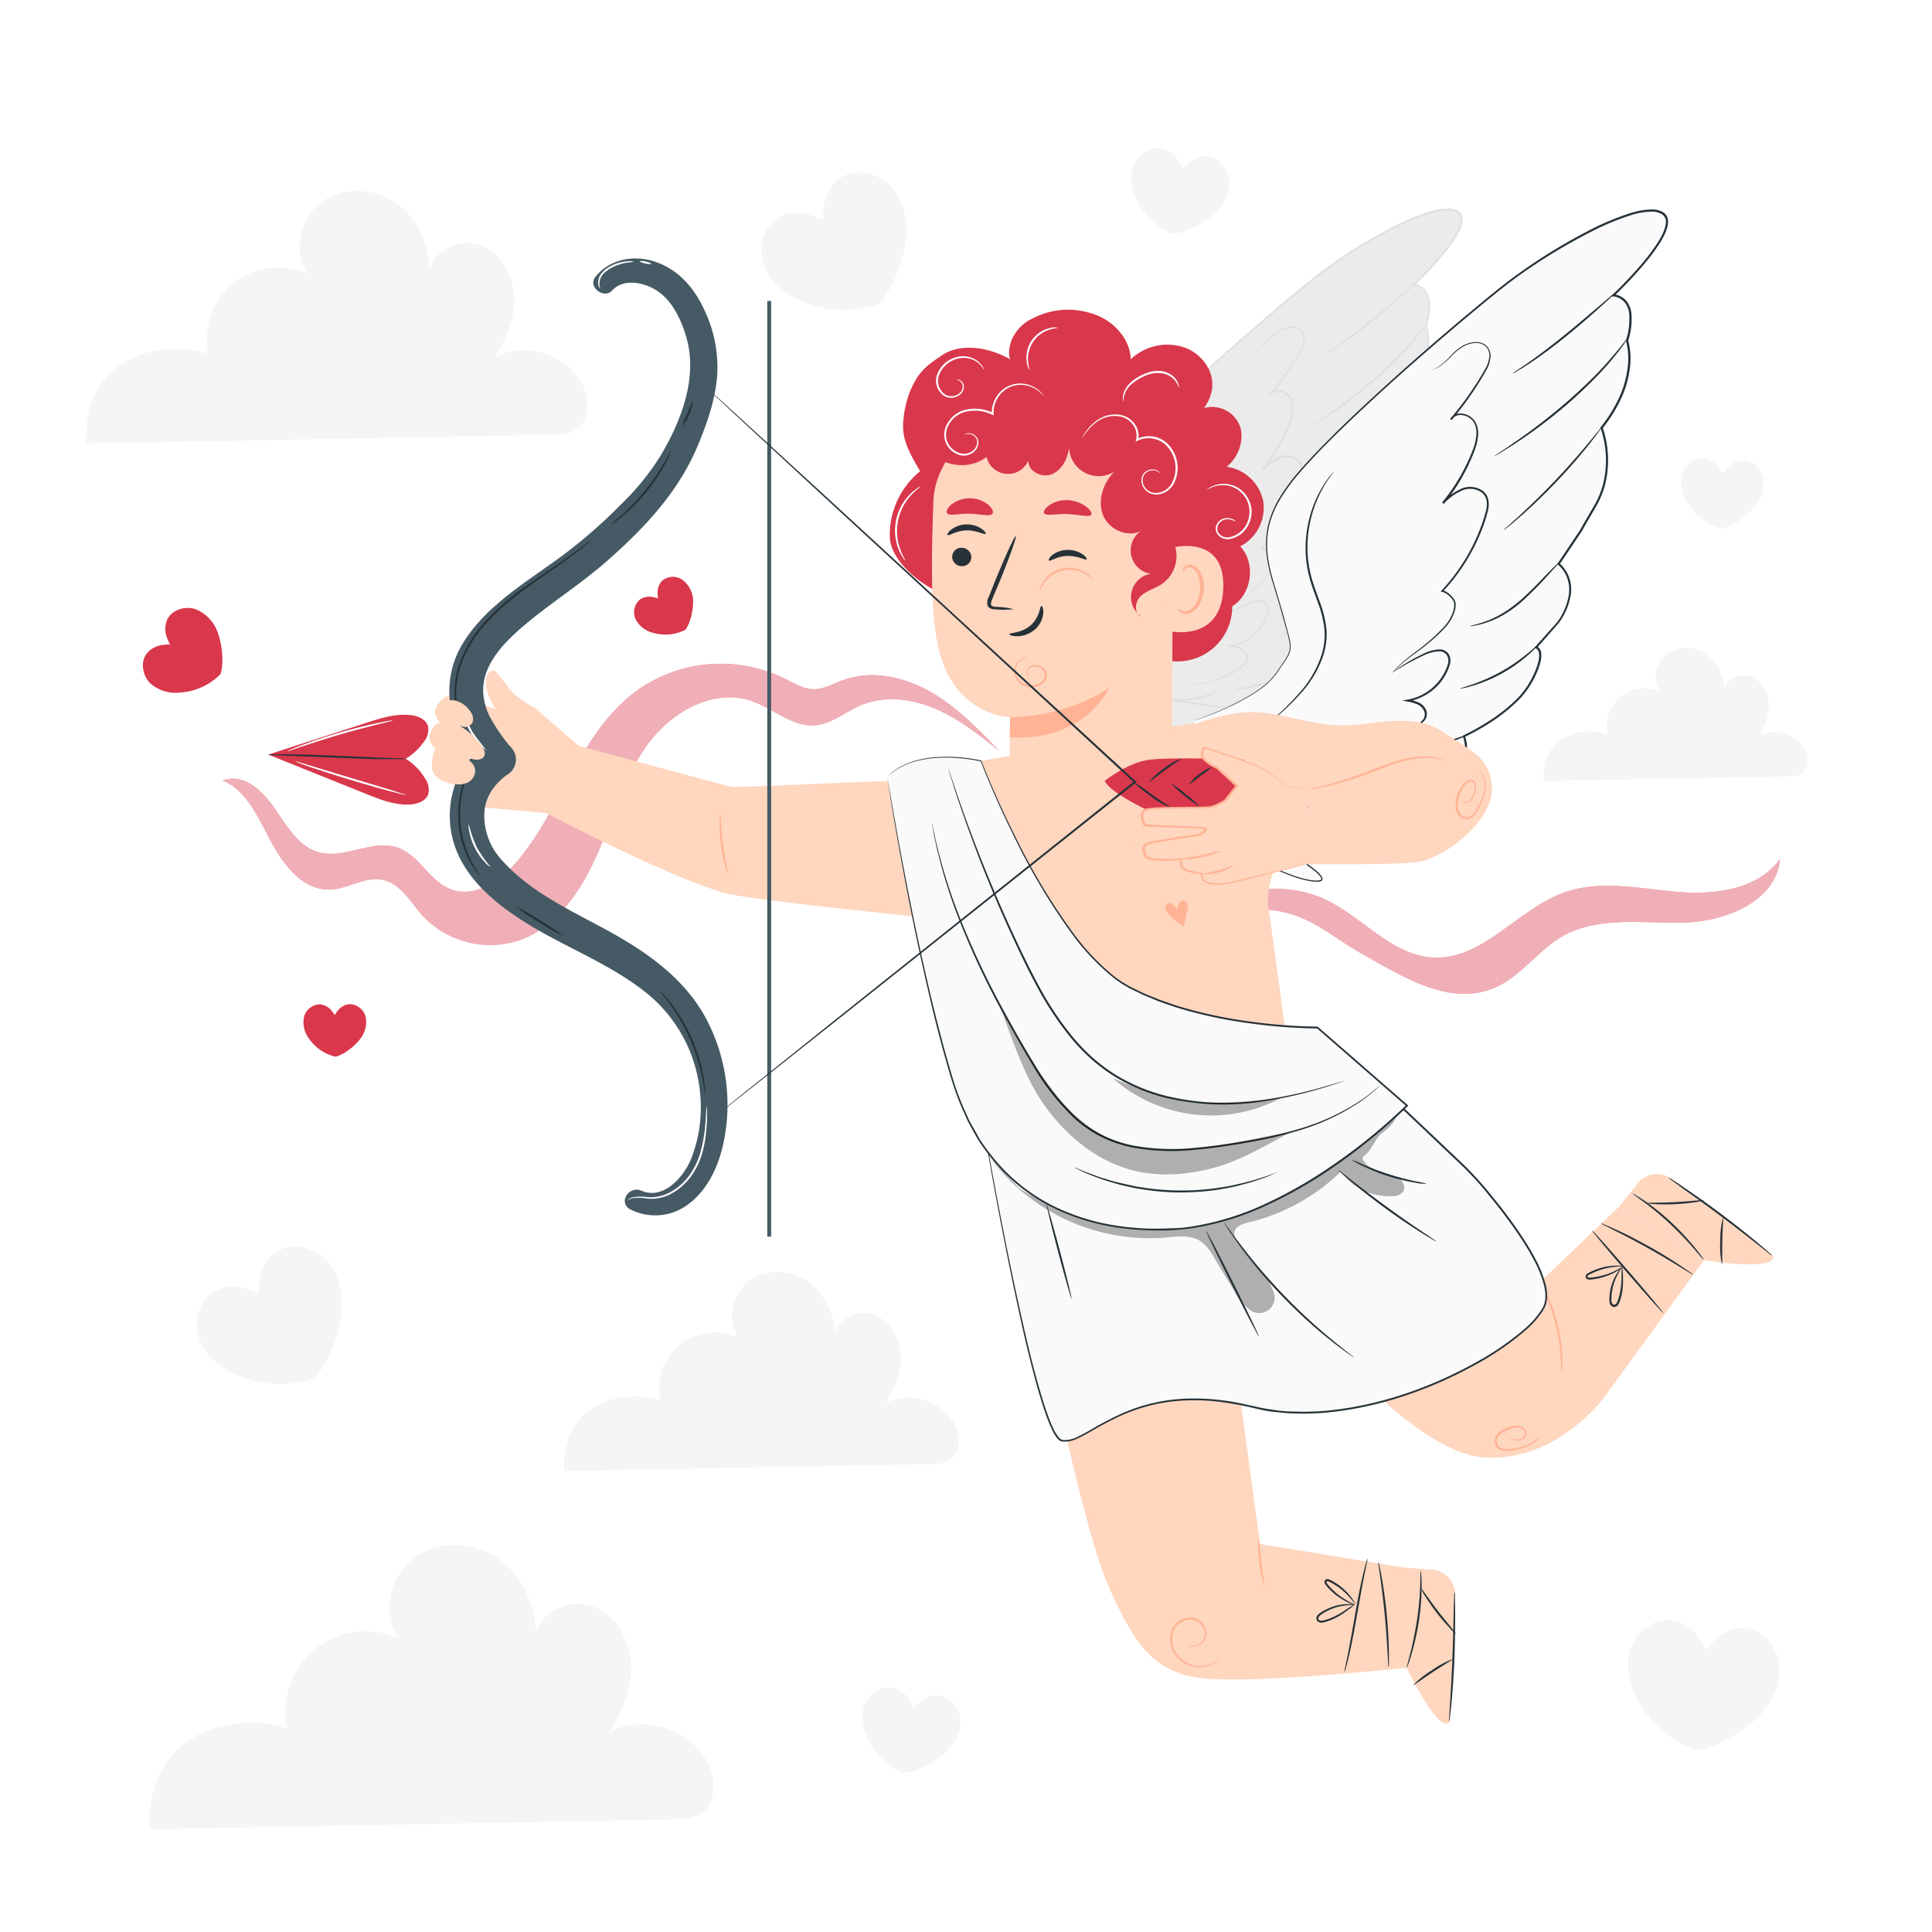 <svg class="animated" id="freepik_stories-cupid" xmlns="http://www.w3.org/2000/svg" viewBox="0 0 500 500" version="1.1" xmlns:xlink="http://www.w3.org/1999/xlink" xmlns:svgjs="http://svgjs.com/svgjs"><style>svg#freepik_stories-cupid:not(.animated) .animable {opacity: 0;}svg#freepik_stories-cupid.animated #freepik--background-complete--inject-95 {animation: 1s 1 forwards cubic-bezier(.36,-0.01,.5,1.38) zoomOut;animation-delay: 0s;}svg#freepik_stories-cupid.animated #freepik--Character--inject-95 {animation: 1s 1 forwards cubic-bezier(.36,-0.01,.5,1.38) slideRight,1.5s Infinite  linear wind;animation-delay: 0s,1s;}svg#freepik_stories-cupid.animated #freepik--Hearts--inject-95 {animation: 1.6s 1 forwards linear lightSpeedLeft,1.5s Infinite  linear heartbeat;animation-delay: 0.0s,1.6s;}            @keyframes zoomOut {                0% {                    opacity: 0;                    transform: scale(1.5);                }                100% {                    opacity: 1;                    transform: scale(1);                }            }                    @keyframes slideRight {                0% {                    opacity: 0;                    transform: translateX(30px);                }                100% {                    opacity: 1;                    transform: translateX(0);                }            }                    @keyframes wind {                0% {                    transform: rotate( 0deg );                }                25% {                    transform: rotate( 1deg );                }                75% {                    transform: rotate( -1deg );                }            }                    @keyframes lightSpeedLeft {              from {                transform: translate3d(-50%, 0, 0) skewX(20deg);                opacity: 0;              }              60% {                transform: skewX(-10deg);                opacity: 1;              }              80% {                transform: skewX(2deg);              }              to {                opacity: 1;                transform: translate3d(0, 0, 0);              }            }                    @keyframes heartbeat {                0% {                    transform: scale(1);                }                10% {                    transform: scale(1.1);                }                30% {                    transform: scale(1);                }                40% {                    transform: scale(1);                }                50% {                    transform: scale(1.1);                }                60% {                    transform: scale(1);                }                100% {                    transform: scale(1);                }            }        </style><g id="freepik--background-complete--inject-95" class="animable" style="transform-origin: 245.034px 255.862px;"><path d="M84.17,325.84c-3.46-3.43-9.46-4.44-13.29-1.43a10.68,10.68,0,0,0-3.73,7.51,21.64,21.64,0,0,0-.1,3,20.92,20.92,0,0,0-2.74-1.17,10.71,10.71,0,0,0-8.39.21c-4.34,2.2-6,8.07-4.3,12.65s5.86,7.87,10.42,9.57a27.36,27.36,0,0,0,19.32.44c3.91-4,6.7-12.42,7.08-17.27S87.62,329.27,84.17,325.84Z" style="fill: rgb(245, 245, 245); transform-origin: 69.735px 340.397px;" id="elddzuf1kipa" class="animable"></path><path d="M248.56,445.24c-.17-3.16-2.62-6.27-5.77-6.49a7,7,0,0,0-5.08,2,12.92,12.92,0,0,0-1.35,1.39,12.53,12.53,0,0,0-.81-1.76,6.92,6.92,0,0,0-4.13-3.56c-3-.84-6.38,1.28-7.59,4.21s-.62,6.34.84,9.15a17.76,17.76,0,0,0,9.11,8.66c3.62-.21,8.65-3.06,10.95-5.23S248.73,448.4,248.56,445.24Z" style="fill: rgb(245, 245, 245); transform-origin: 235.875px 447.737px;" id="el0yoxd7r15omf" class="animable"></path><path d="M318.15,46.94c-.17-3.16-2.61-6.27-5.77-6.49a6.93,6.93,0,0,0-5.08,2A11.85,11.85,0,0,0,306,43.83a11.76,11.76,0,0,0-.82-1.76A6.9,6.9,0,0,0,301,38.51c-3-.84-6.39,1.28-7.6,4.2s-.61,6.35.84,9.16a17.79,17.79,0,0,0,9.11,8.65c3.62-.21,8.65-3.05,10.95-5.22S318.32,50.1,318.15,46.94Z" style="fill: rgb(245, 245, 245); transform-origin: 305.457px 49.422px;" id="el6wnwk7d1iw" class="animable"></path><path d="M456.34,123.94c-.46-2.62-2.82-5-5.47-4.82a5.83,5.83,0,0,0-4,2.18,10,10,0,0,0-1,1.29,10.44,10.44,0,0,0-.85-1.38,5.83,5.83,0,0,0-3.8-2.55c-2.63-.39-5.2,1.72-5.91,4.28a9.34,9.34,0,0,0,1.63,7.55,14.94,14.94,0,0,0,8.48,6.28c3-.54,6.9-3.42,8.6-5.47A9.32,9.32,0,0,0,456.34,123.94Z" style="fill: rgb(245, 245, 245); transform-origin: 445.753px 127.692px;" id="elsut821is3l" class="animable"></path><path d="M460.46,430.79c-.54-4.84-4.58-9.39-9.45-9.45a10.67,10.67,0,0,0-7.61,3.52,20.3,20.3,0,0,0-1.95,2.25,19.69,19.69,0,0,0-1.41-2.62,10.6,10.6,0,0,0-6.66-5.1c-4.76-1-9.69,2.54-11.29,7.15s-.37,9.8,2.12,14A27.42,27.42,0,0,0,439,453c5.55-.65,13-5.47,16.35-9S461,435.63,460.46,430.79Z" style="fill: rgb(245, 245, 245); transform-origin: 440.955px 436.11px;" id="el21y5vsb20yq" class="animable"></path><path d="M230.19,47.87c-3.45-3.43-9.45-4.44-13.28-1.43A10.7,10.7,0,0,0,213.18,54a20.15,20.15,0,0,0-.1,3,19.76,19.76,0,0,0-2.74-1.16A10.67,10.67,0,0,0,202,56c-4.34,2.21-5.95,8.07-4.3,12.65s5.86,7.87,10.42,9.57a27.3,27.3,0,0,0,19.32.44c3.91-4,6.7-12.42,7.08-17.27S233.65,51.3,230.19,47.87Z" style="fill: rgb(245, 245, 245); transform-origin: 215.825px 62.434px;" id="elkoj2ka3lwk" class="animable"></path><path d="M22.34,114.78c-1-22.68,19.44-27.09,31.59-23.2A18.48,18.48,0,0,1,79.58,70.87c-3.87-5.65-2.09-14.16,3.34-18.35s13.56-4,19.26-.21,8.93,10.75,9,17.61c1.19-5.43,8-8.32,13.23-6.36s8.37,7.61,8.63,13.16-1.95,11-4.91,15.65c7.58-3.88,18-.87,22.26,6.48,2.35,4,2.48,10-1.46,12.41-1.84,1.13-4.1,1.2-6.25,1.24L22.34,114.78" style="fill: rgb(245, 245, 245); transform-origin: 87.175px 82.101px;" id="eluf2mjxno1" class="animable"></path><path d="M399.43,202.14c-.53-11.95,10.23-14.27,16.64-12.22A9.73,9.73,0,0,1,429.58,179c-2-3-1.1-7.47,1.76-9.67a8.93,8.93,0,0,1,10.15-.11,11.29,11.29,0,0,1,4.72,9.27c.63-2.85,4.24-4.38,7-3.34s4.4,4,4.54,6.93a14.58,14.58,0,0,1-2.59,8.24,9.24,9.24,0,0,1,11.73,3.41c1.24,2.1,1.31,5.27-.77,6.55a6.46,6.46,0,0,1-3.29.65l-63.38,1.2" style="fill: rgb(245, 245, 245); transform-origin: 433.588px 184.916px;" id="elfebe38fysns" class="animable"></path><path d="M146,380.68c-.79-17.86,15.3-21.33,24.87-18.27a14.55,14.55,0,0,1,20.2-16.3c-3.05-4.46-1.65-11.16,2.63-14.45s10.67-3.16,15.16-.17a16.89,16.89,0,0,1,7.06,13.86c.94-4.27,6.33-6.55,10.42-5s6.59,6,6.79,10.36-1.54,8.62-3.86,12.32a13.79,13.79,0,0,1,17.53,5.1c1.84,3.14,1.94,7.87-1.16,9.78a9.66,9.66,0,0,1-4.92,1L146,380.68" style="fill: rgb(245, 245, 245); transform-origin: 197.033px 354.95px;" id="elm46kmu1xxj7" class="animable"></path><path d="M38.75,473.4c-1.12-25.52,21.87-30.48,35.55-26.11A20.79,20.79,0,0,1,103.16,424c-4.36-6.36-2.35-15.94,3.76-20.65s15.25-4.52,21.67-.23,10,12.09,10.09,19.8c1.34-6.1,9-9.36,14.89-7.14s9.42,8.56,9.71,14.8-2.2,12.32-5.52,17.61c8.53-4.37,20.19-1,25.05,7.29,2.63,4.48,2.78,11.25-1.65,14-2.07,1.26-4.62,1.35-7,1.39L38.75,473.4" style="fill: rgb(245, 245, 245); transform-origin: 111.687px 436.63px;" id="elc5oy496v7em" class="animable"></path></g><g id="freepik--Character--inject-95" class="animable" style="transform-origin: 259.085px 250.025px;"><path d="M308.06,239.5a30.84,30.84,0,0,1,35-6.68c9.72,4.66,17.37,14.64,28.13,15,12.76.47,21.68-12.64,33.73-16.87,9.22-3.24,19.32-1,29.06-.14s21-.56,26.67-8.5c-.91,10.8-13.83,16.14-24.66,16.44s-22.54-1.79-31.89,3.7c-5.65,3.32-9.62,9-15.35,12.21-12.07,6.7-24.57-1.21-36.58-8s-19.22-17.06-44.08-7.2" style="fill: #D9374B; transform-origin: 384.355px 239.756px;" id="elge98ce8zfbm" class="animable"></path><g id="elpcvioz8tg18"><g style="opacity: 0.6; transform-origin: 384.355px 239.756px;" class="animable" id="elviwv3qcobqq"><path d="M308.06,239.5a30.84,30.84,0,0,1,35-6.68c9.72,4.66,17.37,14.64,28.13,15,12.76.47,21.68-12.64,33.73-16.87,9.22-3.24,19.32-1,29.06-.14s21-.56,26.67-8.5c-.91,10.8-13.83,16.14-24.66,16.44s-22.54-1.79-31.89,3.7c-5.65,3.32-9.62,9-15.35,12.21-12.07,6.7-24.57-1.21-36.58-8s-19.22-17.06-44.08-7.2" style="fill: rgb(255, 255, 255); transform-origin: 384.355px 239.756px;" id="elfvearjixrmb" class="animable"></path></g></g><path d="M57.52,202c6.33,2.24,9.63,10.33,12.85,16.22s8.17,12.14,14.88,12c4.73-.09,9.22-3.5,13.85-2.5s7.11,5.72,10.24,9.21a23.9,23.9,0,0,0,25.42,6.28c9.7-3.59,15.88-13.1,20-22.6s6.83-19.75,12.94-28.09,16.95-14.46,26.74-11.13c5.66,1.93,10.58,6.79,16.54,6.3,4.3-.36,7.81-3.48,11.79-5.17,6.1-2.6,13.23-1.71,19.33.9s11.35,6.81,16.53,10.95c-5.46-5.69-11-11.46-17.88-15.35s-15.33-5.7-22.72-2.95c-2.45.91-4.82,2.3-7.42,2.3s-5.18-1.55-7.62-2.79a37.47,37.47,0,0,0-38.15,3.13c-14.46,10.57-19.25,29.88-30.59,43.74-4.38,5.35-11.35,10.2-17.76,7.63-5.37-2.15-8-8.72-13.47-10.67-6.53-2.34-13.82,3-20.51,1.17-5.14-1.43-8.14-6.57-11.17-11S63.5,199.92,57.52,202" style="fill: #D9374B; transform-origin: 158.075px 208.169px;" id="el2k7dcgh5wjx" class="animable"></path><g id="elyag7y0mr4y8"><g style="opacity: 0.6; transform-origin: 158.075px 208.169px;" class="animable" id="el4sy8d3gdtkt"><path d="M57.52,202c6.33,2.24,9.63,10.33,12.85,16.22s8.17,12.14,14.88,12c4.73-.09,9.22-3.5,13.85-2.5s7.11,5.72,10.24,9.21a23.9,23.9,0,0,0,25.42,6.28c9.7-3.59,15.88-13.1,20-22.6s6.83-19.75,12.94-28.09,16.95-14.46,26.74-11.13c5.66,1.93,10.58,6.79,16.54,6.3,4.3-.36,7.81-3.48,11.79-5.17,6.1-2.6,13.23-1.71,19.33.9s11.35,6.81,16.53,10.95c-5.46-5.69-11-11.46-17.88-15.35s-15.33-5.7-22.72-2.95c-2.45.91-4.82,2.3-7.42,2.3s-5.18-1.55-7.62-2.79a37.47,37.47,0,0,0-38.15,3.13c-14.46,10.57-19.25,29.88-30.59,43.74-4.38,5.35-11.35,10.2-17.76,7.63-5.37-2.15-8-8.72-13.47-10.67-6.53-2.34-13.82,3-20.51,1.17-5.14-1.43-8.14-6.57-11.17-11S63.5,199.92,57.52,202" style="fill: rgb(255, 255, 255); transform-origin: 158.075px 208.169px;" id="el18xro3am869" class="animable"></path></g></g><path d="M269.07,171.79s15.06-4.78,19.21-11,3.92-4.33,1.28-14.15-7.31-17.67,1.84-29.58,38.82-37.31,49.49-45.68c10.34-8.09,30.63-19.88,36.23-16.66s-11.24,19-11.24,19,6.22.14,3.17,10.41c0,0,3.14,9-5.85,20.12a23.94,23.94,0,0,1,1.12,10.12c-.72,5.79-2.51,7.47-5.84,13.54l-5.18,7.72s6.06,4.55-.19,13.5l-5,5.71s2.74.71-1.13,7.94-15.53,12.54-15.53,12.54,2.92,6.56-5.29,10.76c-1.94,1-9.25,3.27-9.25,3.27l11.27-1.89s2,4.57-10.22,9.3a133.71,133.71,0,0,1-24.74,6.66s8.27,5.05,4.7,5.28-10.28-3-10.28-3Z" style="fill: rgb(235, 235, 235); transform-origin: 323.665px 131.444px;" id="el9r0r1nhurvc" class="animable"></path><path d="M269.07,171.79l.33.58c.22.39.53,1,1,1.7l3.65,6.6,13.77,24.94-.06-.06c1.29.61,2.66,1.2,4.09,1.71a24,24,0,0,0,4.53,1.23,8.06,8.06,0,0,0,1.2.08c.38,0,.86,0,1.06-.21s-.09-.61-.34-.89a8.14,8.14,0,0,0-.89-.87,34.82,34.82,0,0,0-4.23-3l-.39-.24.46-.08a137.62,137.62,0,0,0,18.55-4.51,75,75,0,0,0,9.66-3.73,20.78,20.78,0,0,0,4.46-2.92,8.16,8.16,0,0,0,1.69-2.06,3.35,3.35,0,0,0,.42-2.48l.24.13L317,189.6l-.11-.43c1.74-.55,3.5-1.12,5.27-1.73a24,24,0,0,0,5.18-2.24c.4-.25.77-.55,1.16-.83s.7-.63,1.06-1a8.35,8.35,0,0,0,1.58-2.36,7.44,7.44,0,0,0,.15-5.62l-.09-.21.2-.1a52.8,52.8,0,0,0,6.06-3.41,38.3,38.3,0,0,0,5.62-4.36,19.25,19.25,0,0,0,4.28-5.77,17,17,0,0,0,1.3-3.41,5.57,5.57,0,0,0,.17-1.76,2.16,2.16,0,0,0-.22-.81,1.11,1.11,0,0,0-.51-.5l-.37-.13.24-.28c1.56-1.77,3.27-3.73,5-5.71v0a14.33,14.33,0,0,0,2.71-6.53,7.58,7.58,0,0,0-2.48-6.62l-.18-.15.13-.19c1.62-2.42,3.39-5.07,5.18-7.73l0,0c1-1.76,2-3.51,3.05-5.29a19.9,19.9,0,0,0,2.33-5.68,23,23,0,0,0-.67-12.47l0-.14.09-.12a33.16,33.16,0,0,0,4.29-6.93,23.4,23.4,0,0,0,1.85-6.41,16.38,16.38,0,0,0-.33-6.52l0-.09,0-.07a15.1,15.1,0,0,0,.73-6.14,4.88,4.88,0,0,0-1.14-2.7A3.9,3.9,0,0,0,365.88,74l-.59-.05.42-.4a92.73,92.73,0,0,0,7.19-7.67A42.65,42.65,0,0,0,376,61.73a11.8,11.8,0,0,0,2-4.6,2.05,2.05,0,0,0-.79-2,4.23,4.23,0,0,0-2.29-.65,16,16,0,0,0-4.91.82,58.21,58.21,0,0,0-9.21,3.83,130.9,130.9,0,0,0-16.57,10.11c-2.58,1.84-5,3.82-7.41,5.78s-4.75,3.92-7.06,5.87c-9.21,7.8-17.76,15.42-25.46,22.8-3.84,3.7-7.48,7.35-10.71,11.07a40.92,40.92,0,0,0-4.28,5.81,21.69,21.69,0,0,0-2.63,6.32,19.89,19.89,0,0,0-.36,6.5,36.92,36.92,0,0,0,1.27,6.09c.59,1.94,1.15,3.83,1.7,5.65s1,3.62,1.47,5.34c.24.86.46,1.71.65,2.56a6.51,6.51,0,0,1,.13,2.56,6.76,6.76,0,0,1-1.06,2.23c-.43.67-.88,1.31-1.31,1.93a16.71,16.71,0,0,1-2.79,3.39,27.22,27.22,0,0,1-3.19,2.36,59.72,59.72,0,0,1-10.33,5c-1.23.46-2.17.79-2.81,1s-1,.3-1,.3l.95-.34c.63-.23,1.56-.58,2.78-1.06a60.49,60.49,0,0,0,10.27-5.08,27.19,27.19,0,0,0,3.15-2.36,16.78,16.78,0,0,0,2.74-3.36c.42-.63.87-1.27,1.3-1.93a6.62,6.62,0,0,0,1-2.15c.28-1.6-.36-3.29-.79-5L289,145.19c-.55-1.83-1.13-3.71-1.72-5.65A36.31,36.31,0,0,1,286,133.4a19.79,19.79,0,0,1,.35-6.62,21.71,21.71,0,0,1,2.65-6.43,41.21,41.21,0,0,1,4.3-5.87c3.24-3.75,6.87-7.41,10.72-11.12,7.7-7.4,16.23-15,25.45-22.86,2.3-2,4.65-3.92,7.05-5.88s4.84-4,7.43-5.8a129.37,129.37,0,0,1,16.63-10.16,58.66,58.66,0,0,1,9.29-3.88,16.57,16.57,0,0,1,5.07-.83,4.73,4.73,0,0,1,2.57.74,2.32,2.32,0,0,1,.86,1.11,4.22,4.22,0,0,1,.14.69,4,4,0,0,1,0,.69,7.59,7.59,0,0,1-.78,2.54A18.33,18.33,0,0,1,376.42,62a42.5,42.5,0,0,1-3.13,4.21,92.17,92.17,0,0,1-7.23,7.72l-.17-.45a4.47,4.47,0,0,1,2.89,1.42,5.37,5.37,0,0,1,1.27,3,15.84,15.84,0,0,1-.75,6.37v-.16a16.71,16.71,0,0,1,.36,6.75,23.61,23.61,0,0,1-1.9,6.56,33,33,0,0,1-4.36,7l0-.25a23.48,23.48,0,0,1,.7,12.77,20.82,20.82,0,0,1-2.39,5.82c-1,1.79-2.09,3.53-3,5.28h0l-5.18,7.72-.06-.35a8.07,8.07,0,0,1,2.67,7.08,14.73,14.73,0,0,1-2.8,6.77h0l-5,5.71-.13-.4a1.9,1.9,0,0,1,1.1,1.73,6,6,0,0,1-.18,1.94,18.28,18.28,0,0,1-1.33,3.51,19.76,19.76,0,0,1-4.4,5.9,38.61,38.61,0,0,1-5.69,4.42,54.4,54.4,0,0,1-6.12,3.43l.12-.31a7.93,7.93,0,0,1-.15,6,8.81,8.81,0,0,1-1.68,2.49c-.37.33-.71.69-1.11,1s-.78.6-1.2.86l-1.27.72a14.09,14.09,0,0,1-1.33.58c-.89.35-1.79.67-2.67,1-1.78.62-3.54,1.19-5.28,1.74l-.11-.44,11.28-1.88.18,0,.05.16a3.74,3.74,0,0,1-.45,2.85,8.33,8.33,0,0,1-1.78,2.17,20.81,20.81,0,0,1-4.55,3,75.25,75.25,0,0,1-9.73,3.74,136.71,136.71,0,0,1-18.62,4.48l.06-.32a37.22,37.22,0,0,1,4.27,3,8.88,8.88,0,0,1,.92.92,2.41,2.41,0,0,1,.37.55.67.67,0,0,1,0,.76,1,1,0,0,1-.66.29,3.47,3.47,0,0,1-.64,0,7.32,7.32,0,0,1-1.24-.09,23.3,23.3,0,0,1-4.59-1.25c-1.45-.53-2.82-1.12-4.12-1.74l0,0,0,0-13.67-25.1c-1.56-2.89-2.76-5.1-3.58-6.6l-.91-1.69C269.16,172,269.07,171.79,269.07,171.79Z" style="fill: rgb(224, 224, 224); transform-origin: 323.787px 131.412px;" id="el3p8dm9vxz3c" class="animable"></path><path d="M323.88,91a7.15,7.15,0,0,0,2.22-1.16,20.19,20.19,0,0,0,2.21-2.05,12,12,0,0,1,3.17-2.6,7.07,7.07,0,0,1,2.35-.7,3.78,3.78,0,0,1,2.63.64,3.14,3.14,0,0,1,1.19,2.66,7.18,7.18,0,0,1-.89,3,72.89,72.89,0,0,1-8.08,11.67l-.39-.27a2.51,2.51,0,0,1,1.27-1.09,3.36,3.36,0,0,1,1.66-.16,4.2,4.2,0,0,1,2.84,1.73,5.44,5.44,0,0,1,.73,3.32,12.24,12.24,0,0,1-.78,3.37,43.77,43.77,0,0,1-7.15,12.42l-.38-.35.34-.33a12.84,12.84,0,0,1,4.14-2.93,5.13,5.13,0,0,1,4.9.56,3.44,3.44,0,0,1,1.29,2.17,6.28,6.28,0,0,1-.12,2.45,36.42,36.42,0,0,1-1.44,4.43,44.3,44.3,0,0,1-9,14.16l-.13-.35a3.42,3.42,0,0,1,1.43.7,5.6,5.6,0,0,1,1.07,1.05,2.64,2.64,0,0,1,.62,1.4,6.64,6.64,0,0,1-.16,1.42,10,10,0,0,1-2.68,4.47,43.82,43.82,0,0,1-6.4,5.43,50.88,50.88,0,0,0-4.16,3.36c-.46.42-.79.75-1,1s-.35.33-.35.33a1.69,1.69,0,0,1,.31-.37c.2-.24.53-.59,1-1a43.84,43.84,0,0,1,4.1-3.46,45.32,45.32,0,0,0,6.29-5.47,9.72,9.72,0,0,0,2.56-4.32,5.89,5.89,0,0,0,.14-1.33,2.24,2.24,0,0,0-.54-1.16,4.37,4.37,0,0,0-2.24-1.58l-.38-.09.26-.27a44,44,0,0,0,8.81-14,35.81,35.81,0,0,0,1.42-4.36,5.91,5.91,0,0,0,.11-2.25,3,3,0,0,0-1.1-1.86,4.66,4.66,0,0,0-4.41-.48,12.52,12.52,0,0,0-4,2.82l-.34.33-.38-.35a43.58,43.58,0,0,0,7.08-12.26,12.52,12.52,0,0,0,.76-3.23,5.07,5.07,0,0,0-.65-3,3.72,3.72,0,0,0-2.5-1.53,2.3,2.3,0,0,0-2.45,1l-.38-.26a73.43,73.43,0,0,0,8.09-11.54,6.75,6.75,0,0,0,.88-2.83,2.81,2.81,0,0,0-1-2.38,3.43,3.43,0,0,0-2.39-.6,6.65,6.65,0,0,0-2.26.64A11.59,11.59,0,0,0,328.46,88a18.64,18.64,0,0,1-2.28,2,6.19,6.19,0,0,1-1.67.88A2.9,2.9,0,0,1,323.88,91Z" style="fill: rgb(224, 224, 224); transform-origin: 326.243px 122.605px;" id="el2ni629ae26h" class="animable"></path><path d="M348.91,153.91s-.16.27-.52.67-.91,1-1.62,1.64a34.37,34.37,0,0,1-6.13,4.47,34,34,0,0,1-7,3c-.93.27-1.69.46-2.23.56a3,3,0,0,1-.84.11,29,29,0,0,1,3-1,43,43,0,0,0,6.82-3.1,42.45,42.45,0,0,0,6.15-4.3C348,154.7,348.85,153.86,348.91,153.91Z" style="fill: rgb(224, 224, 224); transform-origin: 339.74px 159.134px;" id="eldzvglz5iw54" class="animable"></path><path d="M353.84,134.85a3.87,3.87,0,0,1-.66.81l-1.9,2.11a83.49,83.49,0,0,1-6.59,6.68,28.19,28.19,0,0,1-4.23,3,22.32,22.32,0,0,1-3.88,1.72,18,18,0,0,1-2.77.68,4.41,4.41,0,0,1-1,.12c0-.11,1.45-.34,3.69-1.15a24,24,0,0,0,3.76-1.79,29.17,29.17,0,0,0,4.13-3c2.74-2.38,5-4.85,6.66-6.54.84-.85,1.53-1.53,2-2A4.37,4.37,0,0,1,353.84,134.85Z" style="fill: rgb(224, 224, 224); transform-origin: 343.325px 142.41px;" id="elpsavvpbf2m" class="animable"></path><path d="M363.51,103.76a6,6,0,0,1-.71,1.1c-.49.69-1.22,1.67-2.16,2.87-1.86,2.38-4.55,5.59-7.72,8.94s-6.25,6.21-8.53,8.19c-1.14,1-2.08,1.78-2.75,2.3a7,7,0,0,1-1.06.78,5.73,5.73,0,0,1,.93-.93l2.63-2.42c2.22-2,5.23-4.94,8.4-8.27s5.89-6.5,7.82-8.82l2.28-2.76A6.26,6.26,0,0,1,363.51,103.76Z" style="fill: rgb(224, 224, 224); transform-origin: 352.045px 115.85px;" id="el1uom1kn22g5" class="animable"></path><path d="M369.19,83.68a10.47,10.47,0,0,1-.88,1.36c-.29.43-.67.95-1.13,1.53s-1,1.26-1.58,2c-1.18,1.45-2.7,3.09-4.41,4.86s-3.73,3.62-5.88,5.49a115.55,115.55,0,0,1-11.65,8.8c-1.55,1-2.84,1.82-3.74,2.35a10.85,10.85,0,0,1-1.43.77,8.84,8.84,0,0,1,1.32-.94c.87-.58,2.12-1.42,3.65-2.49A141.28,141.28,0,0,0,355,98.49c2.14-1.86,4.12-3.7,5.88-5.43s3.26-3.34,4.47-4.76c.62-.69,1.16-1.34,1.63-1.91s.88-1.06,1.2-1.47A9.3,9.3,0,0,1,369.19,83.68Z" style="fill: rgb(224, 224, 224); transform-origin: 353.84px 97.26px;" id="elq0sry5sn2l" class="animable"></path><path d="M367.26,72.41a6,6,0,0,1-.85.9c-.57.55-1.4,1.34-2.45,2.29-2.09,1.92-5,4.53-8.37,7.26a107.39,107.39,0,0,1-8.91,6.62c-1.19.78-2.17,1.38-2.86,1.76a5.79,5.79,0,0,1-1.11.56,5.66,5.66,0,0,1,1-.73c.66-.43,1.61-1.08,2.76-1.89,2.32-1.63,5.44-4,8.79-6.72s6.31-5.29,8.46-7.13l2.56-2.18A5.74,5.74,0,0,1,367.26,72.41Z" style="fill: rgb(224, 224, 224); transform-origin: 354.985px 82.105px;" id="el2uojf1rc34l" class="animable"></path><path d="M301.49,114.4c.05,0-.54.72-1.42,2.07a27.61,27.61,0,0,0-3,6.11,28,28,0,0,0-1.56,9.92,25.64,25.64,0,0,0,.83,5.89c.5,2,1.31,4,2,6.09a24.41,24.41,0,0,1,1.51,6.33,16.09,16.09,0,0,1-.78,6,24.63,24.63,0,0,1-5.25,8.74,56.93,56.93,0,0,1-4.93,4.8l-1.42,1.21a4.1,4.1,0,0,1-.52.4s.14-.18.45-.48l1.35-1.28a67.42,67.42,0,0,0,4.79-4.89,24.84,24.84,0,0,0,5.07-8.64,15.68,15.68,0,0,0,.73-5.84,24.26,24.26,0,0,0-1.49-6.19c-.73-2.08-1.54-4.1-2.05-6.15a26,26,0,0,1-.81-6,28,28,0,0,1,1.69-10.06,26,26,0,0,1,3.19-6.09,14.51,14.51,0,0,1,1.15-1.48A3.47,3.47,0,0,1,301.49,114.4Z" style="fill: rgb(224, 224, 224); transform-origin: 294.221px 143.18px;" id="elpq8uxwnu5up" class="animable"></path><path d="M315.81,178.15a.86.86,0,0,1-.17.18,4,4,0,0,1-.55.44,10.23,10.23,0,0,1-2.38,1.26,25.22,25.22,0,0,1-9.46,1.47l0-.44,6.61.88,3.64.5,1.89.25a3.15,3.15,0,0,1,1.91.83,1.27,1.27,0,0,1,0,1.62,4.67,4.67,0,0,1-1.14.94c-.76.52-1.55,1-2.32,1.44a34.2,34.2,0,0,1-13.2,4.15,30.25,30.25,0,0,1-5.88,0c-.7,0-1.23-.15-1.59-.2a2,2,0,0,1-.55-.11s.77,0,2.15.11a33.46,33.46,0,0,0,5.83-.2,35.06,35.06,0,0,0,13-4.22c.76-.45,1.53-.91,2.28-1.43a4.2,4.2,0,0,0,1-.82.74.74,0,0,0,0-1,2.79,2.79,0,0,0-1.59-.65l-1.89-.26-3.63-.51-6.61-.94,0-.44a26.19,26.19,0,0,0,9.35-1.27A13.66,13.66,0,0,0,315.81,178.15Z" style="fill: rgb(224, 224, 224); transform-origin: 305.106px 184.982px;" id="elo143kg653j" class="animable"></path><path d="M315.21,160.48a2.77,2.77,0,0,1,.44-.33q.44-.32,1.29-.87a40.42,40.42,0,0,1,5-2.84,9.56,9.56,0,0,1,3.86-1.13,2.59,2.59,0,0,1,2.12.95,3,3,0,0,1,.4,2.43,12.06,12.06,0,0,1-6.77,7.76,11.79,11.79,0,0,1-2.89.87v-.5a9.28,9.28,0,0,1,2.43.72,3.47,3.47,0,0,1,1.75,1.81,2.44,2.44,0,0,1-.39,2.4,7,7,0,0,1-1.72,1.49,23.11,23.11,0,0,1-6.89,3.16,22.28,22.28,0,0,1-5,.78c-.59,0-1.05,0-1.36,0a1.74,1.74,0,0,1-.47,0s.65,0,1.82-.13a24.62,24.62,0,0,0,4.92-.92,23.67,23.67,0,0,0,6.72-3.21,6.63,6.63,0,0,0,1.59-1.39,1.93,1.93,0,0,0,.31-1.94,3,3,0,0,0-1.51-1.54,9.7,9.7,0,0,0-2.31-.67l-1.37-.27,1.38-.24a11.27,11.27,0,0,0,2.77-.84,11.65,11.65,0,0,0,6.51-7.38,2.56,2.56,0,0,0-.3-2.05,2.15,2.15,0,0,0-1.76-.8,9.5,9.5,0,0,0-3.7,1,49.84,49.84,0,0,0-5,2.68l-1.35.79A2,2,0,0,1,315.21,160.48Z" style="fill: rgb(224, 224, 224); transform-origin: 317.715px 166.252px;" id="elz58z13fe3qj" class="animable"></path><path d="M332.07,175.07a6.75,6.75,0,0,1-1.74.88,36.18,36.18,0,0,1-9.06,2.45,6.38,6.38,0,0,1-1.94.12c0-.16,2.9-.61,6.41-1.56S332,174.92,332.07,175.07Z" style="fill: rgb(224, 224, 224); transform-origin: 325.7px 176.801px;" id="elgsdublc4txv" class="animable"></path><path d="M330.89,222.6s-3.64,6.32-2.54,13,5.21,38.29,5.21,38.29l-37.17.77-39.78-61.52-2.74-16.21,57.2-10.18,18.19,21.38Z" style="fill: rgb(255, 214, 190); transform-origin: 293.715px 230.705px;" id="el47v0hk3c2wj" class="animable"></path><path d="M307,233.44a1.1,1.1,0,0,0-1.82.28,4.5,4.5,0,0,0-.51,2,2.88,2.88,0,0,0-1.1-1.6,1.28,1.28,0,0,0-1.93.22,1.63,1.63,0,0,0,.23,1.44c.93,1.71,3,2.94,4.46,4,.43-1.45.51-2.8.93-4.25A2.29,2.29,0,0,0,307,233.44Z" style="fill: rgb(255, 179, 148); transform-origin: 304.483px 236.427px;" id="eljni0ckozug" class="animable"></path><path d="M308.71,186.58s16.93-5.38,21.59-12.35,4.41-4.86,1.43-15.9-8.2-19.85,2.08-33.23,43.61-41.93,55.6-51.32c11.61-9.1,34.42-22.34,40.7-18.72s-12.62,21.36-12.62,21.36,7,.16,3.56,11.7c0,0,3.53,10.08-6.58,22.6a26.73,26.73,0,0,1,1.26,11.37c-.81,6.51-2.82,8.4-6.56,15.22L403.35,146s6.81,5.11-.21,15.17l-5.62,6.41s3.07.81-1.27,8.92-17.45,14.09-17.45,14.09,3.29,7.38-5.94,12.1c-2.18,1.11-10.39,3.67-10.39,3.67l12.66-2.12s2.2,5.13-11.48,10.44a150.2,150.2,0,0,1-27.8,7.49s9.29,5.67,5.27,5.93-11.54-3.43-11.54-3.43Z" style="fill: rgb(250, 250, 250); transform-origin: 370.049px 141.281px;" id="elow5i5uzctak" class="animable"></path><path d="M308.71,186.58l.37.65,1.07,1.91,4.1,7.41,15.46,28-.06-.07c1.45.69,3,1.35,4.6,1.93a27.14,27.14,0,0,0,5.1,1.38,9.94,9.94,0,0,0,1.34.09c.43,0,1,0,1.2-.24s-.1-.71-.38-1a9.17,9.17,0,0,0-1-1,40.57,40.57,0,0,0-4.76-3.37l-.39-.24.46-.08a154.15,154.15,0,0,0,20.84-5.07,83.46,83.46,0,0,0,10.87-4.19,23.18,23.18,0,0,0,5-3.29,9,9,0,0,0,1.9-2.31,3.78,3.78,0,0,0,.48-2.81l.23.12-12.66,2.13-.1-.43c2-.61,3.93-1.26,5.92-1.95,1-.34,2-.7,3-1.09.49-.19,1-.4,1.45-.63l1.39-.8c.45-.27.87-.62,1.31-.92s.79-.72,1.19-1.08a9.64,9.64,0,0,0,1.79-2.66,8.4,8.4,0,0,0,.16-6.33l-.08-.22.2-.09a63,63,0,0,0,6.81-3.83,43.48,43.48,0,0,0,6.31-4.91,21.51,21.51,0,0,0,4.82-6.49,19.75,19.75,0,0,0,1.46-3.83,6.21,6.21,0,0,0,.19-2,2.37,2.37,0,0,0-.25-.92,1.27,1.27,0,0,0-.59-.58l-.37-.12.24-.28L403,161v0a16.08,16.08,0,0,0,3.05-7.35,9,9,0,0,0-.47-4.07,8.08,8.08,0,0,0-2.32-3.39L403,146l.13-.19,5.82-8.68v0c1.08-2,2.27-3.94,3.41-5.94a22.16,22.16,0,0,0,2.63-6.4,25.73,25.73,0,0,0-.76-14l-.05-.14.09-.11a37.4,37.4,0,0,0,4.83-7.8,25.87,25.87,0,0,0,2.08-7.21,18.09,18.09,0,0,0-.38-7.34l0-.08,0-.08a17.15,17.15,0,0,0,.82-6.92,5.45,5.45,0,0,0-1.29-3,4.48,4.48,0,0,0-2.85-1.41l-.59,0,.42-.4a107.52,107.52,0,0,0,8.09-8.62,48.79,48.79,0,0,0,3.47-4.68,21.42,21.42,0,0,0,1.41-2.51,8.36,8.36,0,0,0,.83-2.67,2.37,2.37,0,0,0-.9-2.32,4.85,4.85,0,0,0-2.58-.73,18.12,18.12,0,0,0-5.54.92,65.82,65.82,0,0,0-10.35,4.31A147.59,147.59,0,0,0,393.12,71.3c-2.89,2.07-5.63,4.29-8.33,6.49s-5.33,4.41-7.92,6.6c-10.36,8.77-20,17.33-28.61,25.62-4.32,4.16-8.4,8.26-12,12.44a46,46,0,0,0-4.8,6.53,24.13,24.13,0,0,0-3,7.11,22.07,22.07,0,0,0-.4,7.31,39.8,39.8,0,0,0,1.43,6.85c.65,2.18,1.29,4.3,1.9,6.35s1.13,4.07,1.66,6c.27,1,.52,1.92.73,2.87a7.13,7.13,0,0,1,.14,2.87,7.39,7.39,0,0,1-1.18,2.5c-.49.75-1,1.47-1.48,2.17a18.68,18.68,0,0,1-3.12,3.8,30.69,30.69,0,0,1-3.59,2.66A66.58,66.58,0,0,1,313,185.1c-1.38.53-2.44.9-3.15,1.14s-1.09.34-1.09.34l1.07-.39c.71-.25,1.76-.64,3.13-1.18a68.31,68.31,0,0,0,11.54-5.7,29.48,29.48,0,0,0,3.54-2.66,18.13,18.13,0,0,0,3.08-3.77c.48-.71,1-1.42,1.47-2.17a7.44,7.44,0,0,0,1.13-2.42,6.88,6.88,0,0,0-.15-2.77c-.21-.94-.46-1.89-.73-2.85l-1.68-6-1.92-6.35a40.64,40.64,0,0,1-1.46-6.89,22.54,22.54,0,0,1,.39-7.43,24.8,24.8,0,0,1,3-7.22,47.71,47.71,0,0,1,4.83-6.59c3.64-4.21,7.73-8.32,12-12.48,8.66-8.32,18.25-16.89,28.6-25.69q3.89-3.28,7.93-6.61c2.69-2.2,5.43-4.43,8.34-6.51a147.24,147.24,0,0,1,18.68-11.42A67.19,67.19,0,0,1,422,55.14a18.73,18.73,0,0,1,5.69-.93,5.22,5.22,0,0,1,2.87.82,2.6,2.6,0,0,1,.95,1.24,5,5,0,0,1,.17.77c0,.25,0,.52,0,.77a9,9,0,0,1-.88,2.84,20.85,20.85,0,0,1-1.44,2.57,48.49,48.49,0,0,1-3.51,4.72,103.54,103.54,0,0,1-8.12,8.67l-.18-.44a4.93,4.93,0,0,1,3.23,1.57,6.12,6.12,0,0,1,1.42,3.32,17.7,17.7,0,0,1-.84,7.14V88a18.63,18.63,0,0,1,.41,7.58,26.36,26.36,0,0,1-2.13,7.35,38,38,0,0,1-4.89,7.92l0-.26a26.24,26.24,0,0,1,.77,14.33,22.77,22.77,0,0,1-2.68,6.54c-1.15,2-2.34,4-3.41,5.93h0c-2,3-4,6-5.82,8.67l-.06-.34a9,9,0,0,1,3,7.92,16.55,16.55,0,0,1-3.14,7.59h0l-5.62,6.42-.13-.41a2.12,2.12,0,0,1,1.21,1.93,6.48,6.48,0,0,1-.2,2.16,19.87,19.87,0,0,1-1.49,3.94,22.33,22.33,0,0,1-4.93,6.63,44.82,44.82,0,0,1-6.39,5,62.38,62.38,0,0,1-6.88,3.86l.12-.31a8.81,8.81,0,0,1-.17,6.71A9.65,9.65,0,0,1,377,200c-.41.37-.8.78-1.24,1.12s-.88.67-1.35,1l-1.42.82c-.49.24-1,.45-1.49.65-1,.39-2,.74-3,1.09-2,.69-4,1.33-5.93,1.95l-.1-.44L375.09,204l.19,0,.05.16a4.13,4.13,0,0,1-.51,3.18,9.53,9.53,0,0,1-2,2.42,22.81,22.81,0,0,1-5.11,3.34,83.07,83.07,0,0,1-10.93,4.2,154.75,154.75,0,0,1-20.91,5l.06-.32a40.23,40.23,0,0,1,4.8,3.42,9,9,0,0,1,1,1,2.78,2.78,0,0,1,.41.62.74.74,0,0,1,0,.83,1.14,1.14,0,0,1-.73.32,4.34,4.34,0,0,1-.72,0,9.19,9.19,0,0,1-1.39-.1,26.34,26.34,0,0,1-5.15-1.4c-1.63-.6-3.16-1.26-4.63-2l0,0,0,0L314.1,196.53l-4-7.42c-.45-.83-.79-1.46-1-1.9Z" style="fill: rgb(38, 50, 56); transform-origin: 370.195px 141.197px;" id="elc7obkjpn2hu" class="animable"></path><path d="M370.3,95.84a8.26,8.26,0,0,0,2.49-1.3,21,21,0,0,0,2.49-2.29,13.41,13.41,0,0,1,3.56-2.93,7.72,7.72,0,0,1,2.64-.77,4.19,4.19,0,0,1,2.93.71,3.54,3.54,0,0,1,1.34,3,8.22,8.22,0,0,1-1,3.36,81.33,81.33,0,0,1-9.08,13.09l-.38-.26a2.73,2.73,0,0,1,1.41-1.22,3.75,3.75,0,0,1,1.85-.17A4.59,4.59,0,0,1,381.7,109a6.07,6.07,0,0,1,.83,3.72,14.23,14.23,0,0,1-.88,3.78,48.86,48.86,0,0,1-8,13.94l-.38-.35.39-.37a14.44,14.44,0,0,1,4.63-3.29,5.73,5.73,0,0,1,5.48.63,3.85,3.85,0,0,1,1.44,2.42,6.94,6.94,0,0,1-.14,2.73,39.19,39.19,0,0,1-1.62,5,49.58,49.58,0,0,1-10.07,15.91l-.12-.36a3.89,3.89,0,0,1,1.59.78,6.39,6.39,0,0,1,1.2,1.18,3,3,0,0,1,.69,1.56,7.52,7.52,0,0,1-.17,1.59,11.43,11.43,0,0,1-3,5,49.39,49.39,0,0,1-7.19,6.11,53.27,53.27,0,0,0-4.67,3.78c-.51.46-.89.84-1.14,1.09a3.12,3.12,0,0,1-.39.37,16.46,16.46,0,0,1,1.44-1.56,51.73,51.73,0,0,1,4.61-3.88,50.08,50.08,0,0,0,7.08-6.14,11,11,0,0,0,2.89-4.86,6.88,6.88,0,0,0,.15-1.5,2.56,2.56,0,0,0-.61-1.32,6.2,6.2,0,0,0-1.13-1.1,3.67,3.67,0,0,0-1.4-.69l-.39-.07.26-.28A49.65,49.65,0,0,0,383,137a40.62,40.62,0,0,0,1.59-4.9,6.61,6.61,0,0,0,.13-2.54,3.37,3.37,0,0,0-1.26-2.11,5.21,5.21,0,0,0-5-.54A13.87,13.87,0,0,0,374,130l-.39.37-.38-.35a49,49,0,0,0,8-13.79,13.39,13.39,0,0,0,.85-3.63,5.68,5.68,0,0,0-.73-3.42,4.21,4.21,0,0,0-2.83-1.72,2.59,2.59,0,0,0-2.78,1.15l-.38-.27a82.54,82.54,0,0,0,9.09-13,7.88,7.88,0,0,0,1-3.19,3.21,3.21,0,0,0-1.18-2.69,3.92,3.92,0,0,0-2.7-.68,7.48,7.48,0,0,0-2.54.72,13.43,13.43,0,0,0-3.54,2.83,20.52,20.52,0,0,1-2.55,2.26,7.1,7.1,0,0,1-1.87,1A4.19,4.19,0,0,1,370.3,95.84Z" style="fill: rgb(38, 50, 56); transform-origin: 372.968px 131.367px;" id="elndfa6ojy7gp" class="animable"></path><path d="M398.42,166.49s-.19.29-.59.74-1,1.09-1.83,1.83a38.78,38.78,0,0,1-6.89,5,38.37,38.37,0,0,1-7.82,3.37c-1.05.31-1.9.53-2.5.64a3,3,0,0,1-.94.13c0-.08,1.28-.41,3.33-1.12a47.44,47.44,0,0,0,7.68-3.48,46.37,46.37,0,0,0,6.9-4.84C397.41,167.39,398.36,166.43,398.42,166.49Z" style="fill: rgb(38, 50, 56); transform-origin: 388.135px 172.344px;" id="elocyjjsqoxcq" class="animable"></path><path d="M404,145.07a5,5,0,0,1-.75.91l-2.15,2.35a92,92,0,0,1-7.4,7.5,30.83,30.83,0,0,1-4.75,3.39,23.63,23.63,0,0,1-4.35,1.94,21.08,21.08,0,0,1-3.11.78,5.81,5.81,0,0,1-1.16.14c0-.11,1.63-.37,4.15-1.27a26.22,26.22,0,0,0,4.23-2,33.27,33.27,0,0,0,4.65-3.37c3.08-2.68,5.57-5.46,7.47-7.36.95-1,1.72-1.73,2.28-2.24A5.26,5.26,0,0,1,404,145.07Z" style="fill: rgb(38, 50, 56); transform-origin: 392.165px 153.575px;" id="elyimhktuksug" class="animable"></path><path d="M414.83,110.14a8.44,8.44,0,0,1-.82,1.23c-.55.78-1.38,1.88-2.42,3.22-2.1,2.67-5.12,6.27-8.69,10s-7,7-9.58,9.21c-1.28,1.11-2.33,2-3.08,2.59a9.51,9.51,0,0,1-1.18.88,7,7,0,0,1,1.05-1l3-2.71c2.49-2.3,5.88-5.54,9.44-9.29s6.62-7.3,8.78-9.92l2.55-3.1A7.46,7.46,0,0,1,414.83,110.14Z" style="fill: rgb(38, 50, 56); transform-origin: 401.945px 123.705px;" id="elk0p9u5vufns" class="animable"></path><path d="M421.21,87.58A2,2,0,0,1,421,88l-.77,1.11c-.33.49-.75,1.06-1.27,1.72s-1.09,1.41-1.78,2.21c-1.32,1.63-3,3.46-5,5.45s-4.18,4.07-6.6,6.16a132.58,132.58,0,0,1-13.08,9.9c-1.75,1.16-3.19,2-4.2,2.64l-1.17.68c-.27.15-.42.22-.43.2a2.1,2.1,0,0,1,.37-.29l1.12-.76c1-.64,2.39-1.58,4.11-2.78a160.77,160.77,0,0,0,12.94-10c2.41-2.09,4.63-4.17,6.6-6.1s3.67-3.77,5-5.36c.7-.78,1.3-1.51,1.83-2.15s1-1.19,1.34-1.66l.84-1.06C421.08,87.69,421.19,87.57,421.21,87.58Z" style="fill: rgb(38, 50, 56); transform-origin: 403.955px 102.826px;" id="el4309d4amwjn" class="animable"></path><path d="M419,74.91a7,7,0,0,1-1,1c-.64.61-1.58,1.5-2.76,2.57-2.35,2.15-5.65,5.07-9.42,8.15s-7.33,5.69-10,7.44c-1.33.88-2.43,1.56-3.21,2a6.66,6.66,0,0,1-1.24.63,8.55,8.55,0,0,1,1.13-.8c.75-.49,1.81-1.21,3.11-2.12,2.61-1.83,6.12-4.47,9.88-7.54s7.09-5.95,9.5-8l2.87-2.46A7.23,7.23,0,0,1,419,74.91Z" style="fill: rgb(38, 50, 56); transform-origin: 405.185px 85.805px;" id="el6qe2nnnrex3" class="animable"></path><path d="M345.14,122.09a2.91,2.91,0,0,1-.41.61c-.28.39-.71,1-1.2,1.72a31.45,31.45,0,0,0-5.15,18,29.4,29.4,0,0,0,.93,6.62c.57,2.25,1.47,4.5,2.3,6.85a27.79,27.79,0,0,1,1.69,7.1,18,18,0,0,1-.87,6.75,27.9,27.9,0,0,1-5.89,9.82A66.26,66.26,0,0,1,331,185l-1.6,1.37a4.58,4.58,0,0,1-.58.45,3.76,3.76,0,0,1,.51-.53l1.53-1.44a73.71,73.71,0,0,0,5.39-5.49,27.82,27.82,0,0,0,5.71-9.71,17.6,17.6,0,0,0,.82-6.57,27.4,27.4,0,0,0-1.67-7c-.82-2.34-1.73-4.6-2.3-6.9a29.18,29.18,0,0,1-.92-6.73,31.48,31.48,0,0,1,1.89-11.3,29.67,29.67,0,0,1,3.58-6.85,17.94,17.94,0,0,1,1.28-1.66A4.77,4.77,0,0,1,345.14,122.09Z" style="fill: rgb(38, 50, 56); transform-origin: 336.98px 154.455px;" id="elh8hr8yzoimk" class="animable"></path><path d="M361.23,193.72a1.09,1.09,0,0,1-.19.2,6.47,6.47,0,0,1-.62.5,11.84,11.84,0,0,1-2.68,1.4,28.41,28.41,0,0,1-10.62,1.64l0-.44,7.43,1,4.09.55,2.11.29a3.51,3.51,0,0,1,2.13.92,1.38,1.38,0,0,1,0,1.78,5.24,5.24,0,0,1-1.26,1c-.86.59-1.74,1.12-2.61,1.63a39.14,39.14,0,0,1-5.27,2.43,38.31,38.31,0,0,1-9.55,2.23,33.88,33.88,0,0,1-6.61,0c-.78-.05-1.37-.16-1.78-.21a2.3,2.3,0,0,1-.61-.12s.86.05,2.41.13a37.9,37.9,0,0,0,6.55-.21,39.48,39.48,0,0,0,9.42-2.3,40.25,40.25,0,0,0,5.19-2.44c.85-.5,1.72-1,2.56-1.61a4.42,4.42,0,0,0,1.14-.92.85.85,0,0,0,0-1.13,3.1,3.1,0,0,0-1.81-.75l-2.11-.29-4.09-.57-7.42-1,0-.44a29.67,29.67,0,0,0,10.52-1.44A14.57,14.57,0,0,0,361.23,193.72Z" style="fill: rgb(38, 50, 56); transform-origin: 349.198px 201.366px;" id="elagj37j5y3cb" class="animable"></path><path d="M360.56,173.87a3.25,3.25,0,0,1,.49-.37l1.46-1a46.23,46.23,0,0,1,5.62-3.18,10.73,10.73,0,0,1,4.32-1.26,2.86,2.86,0,0,1,2.36,1.06,3.33,3.33,0,0,1,.45,2.7,13.51,13.51,0,0,1-7.6,8.7,13.67,13.67,0,0,1-3.24,1V181a11.11,11.11,0,0,1,2.73.81,3.85,3.85,0,0,1,1.95,2,2.69,2.69,0,0,1-.44,2.67,7.85,7.85,0,0,1-1.92,1.66,25.8,25.8,0,0,1-13.34,4.44c-.66,0-1.18,0-1.53,0a2.72,2.72,0,0,1-.53,0s.73,0,2-.14a27.8,27.8,0,0,0,5.53-1,26.23,26.23,0,0,0,7.56-3.6,7.32,7.32,0,0,0,1.8-1.57,2.19,2.19,0,0,0,.35-2.2,3.39,3.39,0,0,0-1.71-1.75,10.61,10.61,0,0,0-2.6-.75l-1.38-.28,1.39-.23a13.33,13.33,0,0,0,10.45-9.27,2.87,2.87,0,0,0-.35-2.33,2.42,2.42,0,0,0-2-.9,10.63,10.63,0,0,0-4.16,1.17,55,55,0,0,0-5.66,3l-1.51.89A2.32,2.32,0,0,1,360.56,173.87Z" style="fill: rgb(38, 50, 56); transform-origin: 363.355px 180.325px;" id="eluil5f3g7cfh" class="animable"></path><path d="M379.5,190.26a8.36,8.36,0,0,1-2,1,44.11,44.11,0,0,1-5,1.69,41.89,41.89,0,0,1-5.18,1.06,8.29,8.29,0,0,1-2.18.16c0-.16,3.27-.65,7.22-1.72S379.44,190.11,379.5,190.26Z" style="fill: rgb(38, 50, 56); transform-origin: 372.32px 192.216px;" id="elsys1bzyg8dn" class="animable"></path><path d="M326.93,129.8a11.23,11.23,0,0,0-9.48-9,10.35,10.35,0,0,0,3.75-9.45,7.69,7.69,0,0,0-9.61-5.74c5-6.9.39-13.42-4.43-15.44A13.69,13.69,0,0,0,292.63,93c-.16-5.69-5-10.53-10.5-12a19.75,19.75,0,0,0-14.81,1.37,10.81,10.81,0,0,0-4.86,4.36c-1,1.42-1.78,4.7-1,6.28-6.19-3.52-13.2-4.05-17.58-1.12s-6.27,4.37-8.48,9.67a28.45,28.45,0,0,0-1.69,8.26c-.12,4.65,2.12,8.11,4.42,12.14a21.21,21.21,0,0,0-7.85,16.76c0,6,7.3,12.19,12.78,14.56l47.67,6.14a14.19,14.19,0,0,0,28.17-2.53c5.11-3.09,6.18-11.17,2.06-15.49A11.22,11.22,0,0,0,326.93,129.8Z" style="fill: #D9374B; transform-origin: 278.663px 125.667px;" id="elcy9om5ro0f" class="animable"></path><path d="M241.56,129.63C242,118,254.17,106.05,265.77,107l37.73,6.12.05,6.25-.21,77.44h0s-2.54,25-23.64,24.19c-18.95-.76-18.45-20.78-18.46-20.79l.19-14.6s-15.3-.2-18.91-19.47C240.73,156.51,241.1,142.55,241.56,129.63Z" style="fill: rgb(255, 214, 190); transform-origin: 272.366px 163.983px;" id="elrttkuuehjmb" class="animable"></path><path d="M246.42,144.08a2.47,2.47,0,0,0,2.46,2.44,2.37,2.37,0,0,0,2.5-2.3,2.49,2.49,0,0,0-2.46-2.45A2.38,2.38,0,0,0,246.42,144.08Z" style="fill: rgb(38, 50, 56); transform-origin: 248.9px 144.145px;" id="elouixsb77vy8" class="animable"></path><path d="M245.24,138.46c.31.32,2.16-1.12,4.83-1.19s4.67,1.22,5,.88c.14-.15-.19-.72-1.07-1.32a6.77,6.77,0,0,0-4-1.11,6.58,6.58,0,0,0-3.83,1.36C245.34,137.73,245.08,138.32,245.24,138.46Z" style="fill: rgb(38, 50, 56); transform-origin: 250.148px 137.11px;" id="elhmfudvgr19n" class="animable"></path><path d="M271.43,145.06c.32.32,2.16-1.13,4.83-1.19s4.67,1.21,4.95.88c.14-.15-.19-.73-1.06-1.32a6.81,6.81,0,0,0-4-1.11,6.58,6.58,0,0,0-3.84,1.35C271.54,144.33,271.28,144.92,271.43,145.06Z" style="fill: rgb(38, 50, 56); transform-origin: 276.315px 143.71px;" id="elmlf6343jyco" class="animable"></path><path d="M262.32,157.64a20.53,20.53,0,0,0-4.36-.58c-.68,0-1.33-.14-1.46-.54s.09-1,.39-1.72c.6-1.41,1.21-2.89,1.87-4.44,2.57-6.32,4.42-11.52,4.12-11.61s-2.64,5-5.22,11.3l-1.78,4.46a2.91,2.91,0,0,0-.27,2.28,1.68,1.68,0,0,0,1.15.82,5.72,5.72,0,0,0,1.17.11A20.34,20.34,0,0,0,262.32,157.64Z" style="fill: rgb(38, 50, 56); transform-origin: 259.201px 148.276px;" id="elc6s1a8d6igv" class="animable"></path><path d="M261.43,185.57A48.16,48.16,0,0,0,287,178.06s-6.25,14-25.68,12.72Z" style="fill: rgb(255, 179, 148); transform-origin: 274.16px 184.461px;" id="elxwg5rqcoxc" class="animable"></path><path d="M269.53,156.82c-.44,0-.37,2.88-2.79,5s-5.52,1.89-5.53,2.3c0,.18.7.54,2,.54a7.22,7.22,0,0,0,4.63-1.75,6.31,6.31,0,0,0,2.15-4.2C270.07,157.51,269.72,156.8,269.53,156.82Z" style="fill: rgb(38, 50, 56); transform-origin: 265.606px 160.74px;" id="elxrba4k13wv" class="animable"></path><path d="M270.18,132.75c.38.93,3,.16,6.15.29s5.82,1,6.13.05c.14-.43-.41-1.28-1.53-2.09a8.78,8.78,0,0,0-4.73-1.56,7.85,7.85,0,0,0-4.63,1.3C270.5,131.48,270,132.31,270.18,132.75Z" style="fill: #D9374B; transform-origin: 276.313px 131.481px;" id="elohfiqzj1gig" class="animable"></path><path d="M245.08,132.76c.57.92,3,.1,5.9.19s5.3.85,5.9-.06c.27-.44-.07-1.35-1.1-2.25a7.75,7.75,0,0,0-9.51-.1C245.21,131.41,244.83,132.31,245.08,132.76Z" style="fill: #D9374B; transform-origin: 250.987px 131.146px;" id="el69qcujpkqc" class="animable"></path><path d="M302.43,141.94c.37-.16,14.75-4.23,14.16,10.4s-15.16,11-15.17,10.59S302.43,141.94,302.43,141.94Z" style="fill: rgb(255, 214, 190); transform-origin: 309.014px 152.462px;" id="el5hs48c33uyb" class="animable"></path><path d="M304.83,157.56c.06,0,.25.19.67.4a2.56,2.56,0,0,0,1.9.12c1.57-.51,3-2.91,3.15-5.54a8.44,8.44,0,0,0-.57-3.68,2.92,2.92,0,0,0-1.84-2,1.3,1.3,0,0,0-1.53.64c-.21.4-.13.69-.21.72s-.3-.26-.16-.86a1.6,1.6,0,0,1,.61-.89,1.9,1.9,0,0,1,1.43-.32,3.59,3.59,0,0,1,2.57,2.38,8.58,8.58,0,0,1,.71,4.11c-.21,2.94-1.83,5.64-4,6.17a2.72,2.72,0,0,1-2.31-.49C304.84,157.91,304.78,157.58,304.83,157.56Z" style="fill: rgb(255, 179, 148); transform-origin: 308.199px 152.504px;" id="elk5tlgibh3ea" class="animable"></path><path d="M266.86,175.07s-.47.13-.91-.46a1.35,1.35,0,0,1-.17-1.24,1.92,1.92,0,0,1,1.21-1.13,3.14,3.14,0,0,1,2,.08,2.71,2.71,0,0,1,1.78,1.46,2.65,2.65,0,0,1-.37,2.52,4,4,0,0,1-2.3,1.44,4.66,4.66,0,0,1-4.76-1.56,3.91,3.91,0,0,1-.51-4.07A3.55,3.55,0,0,1,265,170.3a1.7,1.7,0,0,1,1-.07c0,.05-.37,0-1,.26a3.47,3.47,0,0,0-1.87,1.77,3.61,3.61,0,0,0,.55,3.63,4.25,4.25,0,0,0,4.27,1.34,3.49,3.49,0,0,0,2-1.23,2.16,2.16,0,0,0,.33-2.05,2.35,2.35,0,0,0-1.47-1.23,2.9,2.9,0,0,0-1.75-.13,1.67,1.67,0,0,0-1.05.89,1.12,1.12,0,0,0,.07,1A1.3,1.3,0,0,0,266.86,175.07Z" style="fill: rgb(255, 179, 148); transform-origin: 266.707px 174.036px;" id="elzhmkeq8js09" class="animable"></path><path d="M245.26,99.8c-5.9,2-9,9.78-6,15.24s11.21,7.09,16.06,3.2a5.71,5.71,0,0,0,10.83.91c-.21,2.83,3.53,4.67,6.14,3.54s4-4,4.39-6.86a7.66,7.66,0,0,0,11.7,6.24c-2.9,2.92-4.42,7.47-2.89,11.29s6.64,6,10.11,3.84a6.12,6.12,0,0,0,2.22,11.3,6.09,6.09,0,0,0-2.51,11c-1.9-.8-1.6-3.8-.1-5.22s3.63-1.93,5.36-3.05a8.88,8.88,0,0,0,3.62-9.56,18.86,18.86,0,0,0,4.14-14.26c-.65-5.05-.65-16.8-4.79-19.77" style="fill: #D9374B; transform-origin: 273.284px 129.65px;" id="elzrv6tkf7ji" class="animable"></path><path d="M249.58,112.6a1.08,1.08,0,0,1,.42-.34,2,2,0,0,1,1.55,0,2.45,2.45,0,0,1,1.63,1.82,3.2,3.2,0,0,1-1.32,3,4,4,0,0,1-3.87.56,5.56,5.56,0,0,1-3.26-3.14,5.66,5.66,0,0,1,.51-5,7.41,7.41,0,0,1,4.2-3.34,10.69,10.69,0,0,1,7.58.71l-.35.24a7.71,7.71,0,0,1,3.32-6.63,7.15,7.15,0,0,1,5.81-1,7.49,7.49,0,0,1,3.42,1.88,5.56,5.56,0,0,1,.69.8,1.09,1.09,0,0,1,.18.31s-.31-.39-1-1a7.62,7.62,0,0,0-3.38-1.7,6.9,6.9,0,0,0-5.5,1.06,7.31,7.31,0,0,0-3.06,6.25l0,.41-.38-.17a10.32,10.32,0,0,0-7.21-.67,7,7,0,0,0-3.92,3.1,5.23,5.23,0,0,0-.51,4.52,5.13,5.13,0,0,0,3,2.91,3.65,3.65,0,0,0,3.51-.44,2.91,2.91,0,0,0,1.25-2.62,2.24,2.24,0,0,0-1.41-1.67,2,2,0,0,0-1.44-.07C249.73,112.48,249.6,112.62,249.58,112.6Z" style="fill: rgb(255, 255, 255); transform-origin: 257.23px 108.578px;" id="eliqjbp0u2gb" class="animable"></path><path d="M273.81,84.81c0,.1-.88.07-2.2.5a7.94,7.94,0,0,0-5.54,8.24c.1,1.38.46,2.19.37,2.23a4.57,4.57,0,0,1-.73-2.19,7.78,7.78,0,0,1,5.8-8.63A4.45,4.45,0,0,1,273.81,84.81Z" style="fill: rgb(255, 255, 255); transform-origin: 269.722px 90.252px;" id="elawabuxkq43e" class="animable"></path><path d="M300.27,122.55s-.13-.16-.43-.38a2.53,2.53,0,0,0-1.53-.45,2.77,2.77,0,0,0-2.17,1.1,2.94,2.94,0,0,0,.06,3.14,3.31,3.31,0,0,0,1.39,1.28,3.8,3.8,0,0,0,2.05.31,4.9,4.9,0,0,0,3.67-2.57,8.37,8.37,0,0,0-1.72-9.92,6.53,6.53,0,0,0-7.2-1l-.5.27.14-.56a4.71,4.71,0,0,0-.85-3.88,5.37,5.37,0,0,0-3.09-2.06,7.77,7.77,0,0,0-6.08,1.23,12.64,12.64,0,0,0-3,3c-.59.8-.86,1.27-.89,1.25s0-.13.16-.36a10.75,10.75,0,0,1,.59-1,11.9,11.9,0,0,1,3-3.13,8,8,0,0,1,6.36-1.38,5.76,5.76,0,0,1,3.37,2.19,5.19,5.19,0,0,1,.95,4.29l-.36-.28a7,7,0,0,1,7.78,1,8.84,8.84,0,0,1,1.8,10.55,5.33,5.33,0,0,1-4.05,2.76,4.2,4.2,0,0,1-2.26-.37,3.75,3.75,0,0,1-1.54-1.46,3.25,3.25,0,0,1,0-3.5,3,3,0,0,1,2.41-1.13,2.46,2.46,0,0,1,1.59.57A1.26,1.26,0,0,1,300.27,122.55Z" style="fill: rgb(255, 255, 255); transform-origin: 292.442px 117.625px;" id="elh7w4nj4wnmi" class="animable"></path><path d="M305.07,100.42a5.41,5.41,0,0,0-1.5-2.48,5.6,5.6,0,0,0-2.8-1.33A7.76,7.76,0,0,0,297,97c-2.6,1-4.74,2.56-5.58,4.16a6.32,6.32,0,0,0-.69,2.83,1.72,1.72,0,0,1-.15-.8,4.94,4.94,0,0,1,.52-2.2c.82-1.77,3-3.49,5.73-4.48a8,8,0,0,1,4.06-.42,5.74,5.74,0,0,1,3,1.55A4.26,4.26,0,0,1,305,99.6,1.62,1.62,0,0,1,305.07,100.42Z" style="fill: rgb(255, 255, 255); transform-origin: 297.836px 99.992px;" id="el5h7h2t4luo5" class="animable"></path><path d="M247.54,98.32s.48-.24,1.18.24a1.82,1.82,0,0,1,.72,1.27,2.57,2.57,0,0,1-.54,1.85,3.6,3.6,0,0,1-4.66.71,4.73,4.73,0,0,1-1.68-5.55,7.22,7.22,0,0,1,4.23-4.18,6.51,6.51,0,0,1,4.86,0,5.62,5.62,0,0,1,2.56,2.07,3.56,3.56,0,0,1,.41.8c.07.19.1.29.08.3s-.19-.39-.66-1A5.72,5.72,0,0,0,251.52,93a6.27,6.27,0,0,0-4.56.12,6.82,6.82,0,0,0-3.91,3.9,4.26,4.26,0,0,0,1.45,5,3.2,3.2,0,0,0,4.11-.53,2.26,2.26,0,0,0,.54-1.59,1.64,1.64,0,0,0-.56-1.14A1.85,1.85,0,0,0,247.54,98.32Z" style="fill: rgb(255, 255, 255); transform-origin: 248.476px 97.567px;" id="el6t49dqhrfdh" class="animable"></path><path d="M319.85,135a8.78,8.78,0,0,0-1.31-.52,3.23,3.23,0,0,0-1.61,0,2.61,2.61,0,0,0-1.6,1.26,2.09,2.09,0,0,0,.12,2.33,2.87,2.87,0,0,0,2.54,1,6.41,6.41,0,0,0,4.95-4.22,6.91,6.91,0,0,0-5.64-9.25,7.61,7.61,0,0,0-3.75.55c-.84.37-1.25.69-1.28.65s.09-.1.28-.26a6.54,6.54,0,0,1,.91-.57,7.39,7.39,0,0,1,3.88-.73,7.06,7.06,0,0,1,5.07,2.83,7.41,7.41,0,0,1,1.4,3.22,7,7,0,0,1-.38,3.75,6.81,6.81,0,0,1-5.4,4.5,3.28,3.28,0,0,1-2.93-1.27,2.48,2.48,0,0,1-.09-2.76,2.87,2.87,0,0,1,1.85-1.36,3.36,3.36,0,0,1,1.73.08,3.49,3.49,0,0,1,1,.47A1,1,0,0,1,319.85,135Z" style="fill: rgb(255, 255, 255); transform-origin: 318.089px 132.385px;" id="eln8lufkgsb5t" class="animable"></path><path d="M234.3,145.11a2.86,2.86,0,0,1-.55-.68,11.92,11.92,0,0,1-1.11-2.09,13.26,13.26,0,0,1,3-14.55,11.49,11.49,0,0,1,1.85-1.49,2.91,2.91,0,0,1,.77-.4c.06.08-1,.71-2.36,2.14A13.68,13.68,0,0,0,233,142.2C233.65,144.05,234.38,145.05,234.3,145.11Z" style="fill: rgb(255, 255, 255); transform-origin: 234.95px 135.505px;" id="elw0ahtvol1ur" class="animable"></path><path d="M282.93,150a19.72,19.72,0,0,0-2.06-1.48,8.49,8.49,0,0,0-5.84-.88,8.4,8.4,0,0,0-4.87,3.34,21.18,21.18,0,0,0-1.21,2.22s0-.25.11-.69a7.12,7.12,0,0,1,.8-1.74,8,8,0,0,1,11.19-2.56,7.08,7.08,0,0,1,1.48,1.21C282.83,149.79,283,150,282.93,150Z" style="fill: rgb(255, 179, 148); transform-origin: 275.948px 150.061px;" id="el9cjycrjv31g" class="animable"></path><path d="M130.7,177.39s4.25,4.29,7.52,5.64l11.6,10-7.54,17.48-21.07-1.92s-4.91,0-3.5-5.53c0,0-6.08-1-5.94-4.65s1-4.73,1-4.73a3.25,3.25,0,0,1-1.18-4.37c1.25-2.95,2.57-2.06,2.57-2.06s-2.6-2-1.05-4.59c2.18-3.58,4.49-2.56,4.49-2.56L129,183.72Z" style="fill: rgb(255, 214, 190); transform-origin: 130.501px 193.95px;" id="elb73ielfd3b" class="animable"></path><path d="M133.56,180.32l-4.89-6.08a1.92,1.92,0,0,0-.66-.61c-.85-.4-1.75.54-2,1.43-.81,2.54.42,5.24,1.75,7.54s2.81,4.77,2.53,7.42Z" style="fill: rgb(255, 214, 190); transform-origin: 129.655px 181.778px;" id="el7reknra53aw" class="animable"></path><path d="M140.79,210.14s36.87,19.37,49.16,21.5,51.23,6,51.23,6L230.1,202.29c.14-.53-39.34,1.7-40.9,1.33s-39.88-10.71-39.88-10.71l-4.27,7.4Z" style="fill: rgb(255, 214, 190); transform-origin: 190.985px 215.275px;" id="el15lb30vbx42" class="animable"></path><path d="M188.43,226.23a8.54,8.54,0,0,1-.76-2.19,41.07,41.07,0,0,1-1.09-5.49,42.71,42.71,0,0,1-.36-5.58,8.81,8.81,0,0,1,.18-2.31c.16,0,.13,3.53.7,7.82S188.58,226.19,188.43,226.23Z" style="fill: rgb(255, 179, 148); transform-origin: 187.327px 218.445px;" id="eld2pax1jzwrh" class="animable"></path><path d="M270.5,346.52c.29,1.07,9.76,49.24,16.54,64.4,6.68,14.91,11.73,22.21,24.76,23.47,13.88,1.34,52.25-2.78,52.25-2.78l.11-25.78-38.06-6.24L319,347.31Z" style="fill: rgb(255, 214, 190); transform-origin: 317.33px 390.589px;" id="elqcwz1lvhyr" class="animable"></path><path d="M327.2,410.4a23.17,23.17,0,0,1-1.28-6,22.86,22.86,0,0,1-.14-6.17c.15,0,.26,2.75.66,6.11S327.35,410.36,327.2,410.4Z" style="fill: rgb(255, 179, 148); transform-origin: 326.431px 404.315px;" id="el6pi7kltfab3" class="animable"></path><path d="M362.91,405.67l7.76.56a6.34,6.34,0,0,1,5.89,6.44c-.21,11.49-.85,32.89-1.68,33.31-3.27,1.65-10.83-14.37-10.83-14.37Z" style="fill: rgb(255, 214, 190); transform-origin: 369.736px 425.885px;" id="el8valnm9hudy" class="animable"></path><path d="M347.93,432.74a6,6,0,0,1,.19-1.17c.17-.85.39-1.9.64-3.15.54-2.66,1.2-6.35,1.91-10.44s1.43-7.78,2.06-10.42c.32-1.33.59-2.39.81-3.12a6.2,6.2,0,0,1,.38-1.12,4.85,4.85,0,0,1-.18,1.17c-.18.85-.39,1.9-.65,3.15-.54,2.66-1.19,6.35-1.91,10.43s-1.42,7.78-2.06,10.43c-.31,1.32-.59,2.39-.8,3.12A4.94,4.94,0,0,1,347.93,432.74Z" style="fill: rgb(38, 50, 56); transform-origin: 350.925px 418.03px;" id="elw60upg165u" class="animable"></path><path d="M359.37,431.5a4.24,4.24,0,0,1-.13-1.08c0-.81-.1-1.78-.16-2.93-.14-2.48-.35-5.9-.72-9.66s-.81-7.16-1.15-9.62c-.16-1.14-.29-2.11-.41-2.91a3.83,3.83,0,0,1-.08-1.08,4.91,4.91,0,0,1,.28,1c.16.67.35,1.66.57,2.88.44,2.45.94,5.85,1.31,9.63s.52,7.21.57,9.69c0,1.25,0,2.25,0,2.95A5,5,0,0,1,359.37,431.5Z" style="fill: rgb(38, 50, 56); transform-origin: 358.083px 417.86px;" id="elbeobsz0vnua" class="animable"></path><path d="M364.05,431.61c-.07,0,.33-1.39.9-3.62s1.25-5.33,1.78-8.79a80.18,80.18,0,0,0,.82-8.93c.08-2.29,0-3.72.11-3.72a3.32,3.32,0,0,1,.15,1c.06.65.1,1.58.11,2.74a59.75,59.75,0,0,1-.68,9,67.39,67.39,0,0,1-1.94,8.82c-.33,1.1-.62,2-.85,2.6A3.36,3.36,0,0,1,364.05,431.61Z" style="fill: rgb(38, 50, 56); transform-origin: 365.981px 419.08px;" id="el84kqdjkodv5" class="animable"></path><path d="M375.06,445.55a6.77,6.77,0,0,1,0-1.33c.06-1,.13-2.16.22-3.61.2-3,.45-7.25.62-11.9s.25-8.86.32-11.91c0-1.45.08-2.66.1-3.62a6.4,6.4,0,0,1,.11-1.32,6.08,6.08,0,0,1,.1,1.32c0,.86.05,2.09.06,3.62,0,3.05,0,7.27-.17,11.93s-.48,8.87-.77,11.91c-.14,1.52-.28,2.75-.39,3.6A6.33,6.33,0,0,1,375.06,445.55Z" style="fill: rgb(38, 50, 56); transform-origin: 375.809px 428.705px;" id="elze3rb5i368" class="animable"></path><path d="M365.76,436.1a23.69,23.69,0,0,1,4.8-3.82,22.81,22.81,0,0,1,5.41-2.9c.07.13-2.31,1.48-5.12,3.33S365.86,436.22,365.76,436.1Z" style="fill: rgb(38, 50, 56); transform-origin: 370.866px 432.743px;" id="elieesijy4dj" class="animable"></path><path d="M376.79,422.79a8,8,0,0,1-1.6-1.47,52.11,52.11,0,0,1-6.41-8.31,8.74,8.74,0,0,1-1-1.93c.14-.08,1.93,2.7,4.43,5.93S376.9,422.68,376.79,422.79Z" style="fill: rgb(38, 50, 56); transform-origin: 372.287px 416.934px;" id="elkltb456y9lr" class="animable"></path><path d="M350.68,415.33a2.19,2.19,0,0,1-.79-.21,13.39,13.39,0,0,1-2-.91,17.24,17.24,0,0,1-2.7-1.87,17.41,17.41,0,0,1-1.4-1.34c-.23-.25-.45-.5-.68-.79a1.69,1.69,0,0,1-.29-.53.78.78,0,0,1,.11-.74.76.76,0,0,1,.69-.27,1.77,1.77,0,0,1,.59.17c.32.16.62.32.91.49a18.23,18.23,0,0,1,1.62,1.08,15.89,15.89,0,0,1,2.38,2.26,13.1,13.1,0,0,1,1.3,1.79c.27.44.38.71.35.73s-.67-.94-1.92-2.27a17.48,17.48,0,0,0-2.4-2.12,18.72,18.72,0,0,0-1.58-1c-.29-.16-.59-.32-.88-.46s-.59-.17-.65-.05,0,.41.18.64.43.51.65.75A16.76,16.76,0,0,0,345.5,412a18.4,18.4,0,0,0,2.57,1.91C349.63,414.85,350.71,415.24,350.68,415.33Z" style="fill: rgb(38, 50, 56); transform-origin: 346.773px 411.996px;" id="el3yfvtiw5df8" class="animable"></path><path d="M350.71,415.1a3.33,3.33,0,0,1-.64.6c-.43.36-1.07.87-1.89,1.46a19.91,19.91,0,0,1-3.07,1.82,13.27,13.27,0,0,1-2,.74,4.06,4.06,0,0,1-1.15.21,1.24,1.24,0,0,1-1.19-.64A1.31,1.31,0,0,1,341,418a4.33,4.33,0,0,1,.92-.74,13.18,13.18,0,0,1,1.87-1,12.51,12.51,0,0,1,3.44-1,10.92,10.92,0,0,1,2.4-.09,2.42,2.42,0,0,1,.87.14c0,.1-1.25,0-3.21.31a14.36,14.36,0,0,0-3.31,1.05,13.39,13.39,0,0,0-1.78,1,3.16,3.16,0,0,0-.79.64.8.8,0,0,0-.18.79.74.74,0,0,0,.72.33,3.78,3.78,0,0,0,1-.18,12.43,12.43,0,0,0,1.92-.69,22.22,22.22,0,0,0,3.06-1.69A27.71,27.71,0,0,1,350.71,415.1Z" style="fill: rgb(38, 50, 56); transform-origin: 345.701px 417.517px;" id="el0ictcaqn9mhr" class="animable"></path><path d="M315.47,429.39s-.08.11-.26.29a6.46,6.46,0,0,1-.88.67,7.55,7.55,0,0,1-3.9,1.15,7.63,7.63,0,0,1-5.53-2.31,7,7,0,0,1-1.77-7,5.13,5.13,0,0,1,6.11-3.41,4.12,4.12,0,0,1,2.82,5,3.7,3.7,0,0,1-3.16,2.41,2.92,2.92,0,0,1-1.12-.16,1.36,1.36,0,0,1-.34-.18,4.3,4.3,0,0,0,1.44.14,3.61,3.61,0,0,0,1.54-.61,3.34,3.34,0,0,0,1.29-1.72,3.25,3.25,0,0,0-.33-2.53,4,4,0,0,0-2.28-1.86,4.67,4.67,0,0,0-5.48,3.12,6.19,6.19,0,0,0-.06,3.59,6.86,6.86,0,0,0,1.69,2.92,7.33,7.33,0,0,0,5.18,2.28,7.63,7.63,0,0,0,3.79-1C315.05,429.72,315.43,429.35,315.47,429.39Z" style="fill: rgb(255, 179, 148); transform-origin: 309.15px 425.066px;" id="elvuc1fenlu" class="animable"></path><path d="M337.39,340.68s27.41,34.82,46.26,36.44S415,361.86,415,361.86l26-35.75L419,312.3,399.3,331.06l-17.47-23.54Z" style="fill: rgb(255, 214, 190); transform-origin: 389.195px 342.375px;" id="elx3hjfswmnfq" class="animable"></path><path d="M404.14,355c-.08,0-.08-1.27-.2-3.3a52.06,52.06,0,0,0-1.09-7.85,53.28,53.28,0,0,0-2.32-7.59,30.51,30.51,0,0,1-1.21-3.07,2.93,2.93,0,0,1,.48.75c.28.5.65,1.25,1.07,2.18a40.64,40.64,0,0,1,3.44,15.57c0,1,0,1.85-.05,2.42A3.72,3.72,0,0,1,404.14,355Z" style="fill: rgb(255, 179, 148); transform-origin: 401.815px 344.095px;" id="elsca5ixg4fw" class="animable"></path><path d="M419,312.3l4.87-6.07a6.34,6.34,0,0,1,8.65-1.18c9.33,6.71,26.56,19.42,26.44,20.33-.5,3.64-18,.73-18,.73Z" style="fill: rgb(255, 214, 190); transform-origin: 438.98px 315.534px;" id="eli21rissk32e" class="animable"></path><path d="M430.52,339.87c-.11.1-4.36-4.65-9.49-10.59s-9.21-10.85-9.1-10.94,4.36,4.65,9.49,10.6S430.63,339.78,430.52,339.87Z" style="fill: rgb(38, 50, 56); transform-origin: 421.225px 329.105px;" id="elbuq76lho9ev" class="animable"></path><path d="M438.2,329.9a4.06,4.06,0,0,1-.95-.51l-2.51-1.53c-2.11-1.3-5.05-3.07-8.35-4.91s-6.35-3.41-8.57-4.52l-2.62-1.33a4.87,4.87,0,0,1-.94-.54,3.63,3.63,0,0,1,1,.36c.64.26,1.56.66,2.69,1.17,2.26,1,5.35,2.56,8.66,4.4s6.23,3.68,8.3,5.06c1,.69,1.86,1.26,2.42,1.67A4.33,4.33,0,0,1,438.2,329.9Z" style="fill: rgb(38, 50, 56); transform-origin: 426.23px 323.23px;" id="elnzjvz7o8nl" class="animable"></path><path d="M441,326.11a35.89,35.89,0,0,1-2.47-2.79c-1.51-1.74-3.66-4.07-6.21-6.47a77.81,77.81,0,0,0-6.88-5.76c-1.84-1.37-3-2.14-3-2.21a4.12,4.12,0,0,1,.9.45c.56.31,1.35.81,2.31,1.46a60.18,60.18,0,0,1,7,5.68,66.22,66.22,0,0,1,6.14,6.61c.73.9,1.29,1.64,1.66,2.18A3.71,3.71,0,0,1,441,326.11Z" style="fill: rgb(38, 50, 56); transform-origin: 431.72px 317.495px;" id="el3vvbmq92sp9" class="animable"></path><path d="M458.69,325a6,6,0,0,1-1.08-.77L454.77,322c-2.4-1.89-5.71-4.49-9.44-7.28s-7.15-5.25-9.61-7l-2.92-2.14a7.24,7.24,0,0,1-1-.84,6.42,6.42,0,0,1,1.15.67c.72.46,1.75,1.15,3,2,2.52,1.71,6,4.13,9.71,6.93s7,5.44,9.36,7.41c1.17,1,2.1,1.79,2.74,2.36A6.65,6.65,0,0,1,458.69,325Z" style="fill: rgb(38, 50, 56); transform-origin: 445.245px 314.87px;" id="el3wv3frr6v1d" class="animable"></path><path d="M445.63,327.26a23.06,23.06,0,0,1-.42-6.12,24.08,24.08,0,0,1,.69-6.1c.15,0-.1,2.74-.17,6.11S445.78,327.25,445.63,327.26Z" style="fill: rgb(38, 50, 56); transform-origin: 445.554px 321.15px;" id="elz6ryvnlnvra" class="animable"></path><path d="M441,310.62a9.07,9.07,0,0,1-2.13.48,49.9,49.9,0,0,1-5.22.53,51.14,51.14,0,0,1-5.26,0,8.91,8.91,0,0,1-2.16-.26c0-.16,3.32-.05,7.39-.27S440.93,310.46,441,310.62Z" style="fill: rgb(38, 50, 56); transform-origin: 433.615px 311.141px;" id="elklld3jn4w7t" class="animable"></path><path d="M420,327.84s-.19.23-.62.53a12.24,12.24,0,0,1-1.89,1.13,16.23,16.23,0,0,1-3.07,1.16,17.71,17.71,0,0,1-1.9.39c-.34.05-.67.09-1,.12a2.13,2.13,0,0,1-.6-.07.78.78,0,0,1-.54-.51.77.77,0,0,1,.16-.73,1.87,1.87,0,0,1,.48-.38c.32-.18.61-.33.92-.47a14.7,14.7,0,0,1,1.81-.71,15.45,15.45,0,0,1,3.21-.68,12.24,12.24,0,0,1,2.21-.05,2.14,2.14,0,0,1,.8.12c0,.09-1.15,0-3,.29a18.44,18.44,0,0,0-3.11.77c-.56.2-1.15.44-1.74.72l-.88.45c-.27.15-.47.39-.41.52s.33.23.63.21.67-.06,1-.1c.65-.09,1.28-.21,1.86-.35a18.38,18.38,0,0,0,3-1C419,328.43,419.91,327.77,420,327.84Z" style="fill: rgb(38, 50, 56); transform-origin: 415.174px 329.356px;" id="elnrsnaidwcr9" class="animable"></path><path d="M419.79,327.69a3,3,0,0,1,.13.86c.05.57.11,1.38.12,2.39a19.42,19.42,0,0,1-.24,3.56,14.13,14.13,0,0,1-.52,2.06,4.35,4.35,0,0,1-.49,1.06,1.23,1.23,0,0,1-1.2.62,1.3,1.3,0,0,1-1-1,4,4,0,0,1-.08-1.17,12.59,12.59,0,0,1,1.38-5.5,11.31,11.31,0,0,1,1.29-2,3.15,3.15,0,0,1,.61-.64c.08.06-.75,1-1.57,2.82a13.72,13.72,0,0,0-1,3.32,13.21,13.21,0,0,0-.19,2,3.42,3.42,0,0,0,.07,1,.82.82,0,0,0,.55.59.74.74,0,0,0,.69-.4,4.27,4.27,0,0,0,.43-.94,13.8,13.8,0,0,0,.52-2,22.48,22.48,0,0,0,.36-3.47A28.47,28.47,0,0,1,419.79,327.69Z" style="fill: rgb(38, 50, 56); transform-origin: 418.272px 332.968px;" id="elh60am04buqq" class="animable"></path><path d="M398.81,371.76a3.86,3.86,0,0,1-.83.83,12.36,12.36,0,0,1-2.7,1.7,13.06,13.06,0,0,1-4.6,1.19,4.62,4.62,0,0,1-2.84-.48,2.16,2.16,0,0,1-.94-1.32A2.79,2.79,0,0,1,387,372a4.16,4.16,0,0,1,2.23-2.14A11.06,11.06,0,0,1,392,369a2.78,2.78,0,0,1,2.52.69,1.83,1.83,0,0,1,.56,1.12,1.59,1.59,0,0,1-.32,1.12,2.37,2.37,0,0,1-1.67.89,3.82,3.82,0,0,1-1.39-.16,3.53,3.53,0,0,1-1.08-.44,9,9,0,0,1,1.13.24,3.9,3.9,0,0,0,1.31.07,2.11,2.11,0,0,0,1.4-.81,1.29,1.29,0,0,0-.24-1.72,2.34,2.34,0,0,0-2.14-.52,11,11,0,0,0-2.55.88,3.68,3.68,0,0,0-2,1.87,1.88,1.88,0,0,0,.6,2.34,4.22,4.22,0,0,0,2.53.43,13.12,13.12,0,0,0,4.48-1.05A21.34,21.34,0,0,0,398.81,371.76Z" style="fill: rgb(255, 179, 148); transform-origin: 392.813px 372.232px;" id="elwitqnsb0wk" class="animable"></path><path d="M307.32,188.16s11-4.87,19.77-3.68,14.33,3.51,21.37,3.26,17.66-3.4,25.05,1.72,12.08,6.31,12.61,14.36S374,222.66,365.67,223.26s-29,.39-29,.39l2.09-15-20.24-1.1Z" style="fill: rgb(255, 214, 190); transform-origin: 346.728px 203.989px;" id="elz389gp0r92" class="animable"></path><path d="M383,199.58s.11.07.28.25a4.11,4.11,0,0,1,.59.87,6.4,6.4,0,0,1,.54,3.82,16.69,16.69,0,0,1-2.06,5.36,5.9,5.9,0,0,1-1,1.35,2.67,2.67,0,0,1-1.68.78,2.91,2.91,0,0,1-2.81-2.33,7.08,7.08,0,0,1,.23-3.7,9.32,9.32,0,0,1,1.59-3,3.28,3.28,0,0,1,1.32-1,1.37,1.37,0,0,1,1.6.28,2,2,0,0,1,.39,1.45,9.58,9.58,0,0,1-.19,1.28,4.25,4.25,0,0,1-.94,2,2.23,2.23,0,0,1-1.53.74,1.61,1.61,0,0,1-1-.26c-.2-.15-.26-.27-.25-.28a1.67,1.67,0,0,0,1.27.34,2.18,2.18,0,0,0,1.34-.73,4.16,4.16,0,0,0,.79-1.92,11.82,11.82,0,0,0,.15-1.23,1.63,1.63,0,0,0-.3-1.14,1,1,0,0,0-1.12-.15,3,3,0,0,0-1.11.89,8.88,8.88,0,0,0-1.48,2.89,6.69,6.69,0,0,0-.22,3.41,2.43,2.43,0,0,0,2.28,2,3.25,3.25,0,0,0,2.33-1.87,17.09,17.09,0,0,0,2.11-5.16,6.6,6.6,0,0,0-.36-3.68A12.94,12.94,0,0,0,383,199.58Z" style="fill: rgb(255, 179, 148); transform-origin: 380.606px 205.795px;" id="el3q1ujt9k677" class="animable"></path><path d="M285.91,202.07s5.65-4.49,11-5.37,24.88-.13,24.88-.13l4.17,6.76-6.05,6H296.25S287,204.91,285.91,202.07Z" style="fill: #D9374B; transform-origin: 305.935px 202.801px;" id="elal0rhbtsb9l" class="animable"></path><g id="elpp0c3cxdb1"><rect x="198.57" y="77.89" width="1" height="242.15" style="fill: rgb(69, 90, 100); transform-origin: 199.07px 198.965px; transform: rotate(-87.94deg);" class="animable" id="elk9ndevhxrri"></rect></g><path d="M109.94,201.36a15.33,15.33,0,0,0-4.94-5,15.65,15.65,0,0,0,4.64-4.31,5.08,5.08,0,0,0,1.16-4c-.5-1.95-2.76-2.86-4.76-3-3.91-.37-7.77.88-11.5,2.11C86,189.93,78,192.47,69.45,195.3l25.11,10.08c3.64,1.47,7.42,3,11.34,2.83,2-.06,4.33-.83,4.95-2.74A5.1,5.1,0,0,0,109.94,201.36Z" style="fill: #D9374B; transform-origin: 90.205px 196.603px;" id="el4hyo4evu6gp" class="animable"></path><path d="M303,208.91a15.59,15.59,0,0,1-5.19-2.87,45.7,45.7,0,0,1-4.61-3.7c.09-.14,2.32,1.31,4.92,3.28S303,208.78,303,208.91Z" style="fill: rgb(38, 50, 56); transform-origin: 298.1px 205.62px;" id="el6kf6hnp7zg9" class="animable"></path><path d="M310.56,208.83a46.33,46.33,0,0,1-7.58-6.1,22.76,22.76,0,0,1,3.95,2.85A23.19,23.19,0,0,1,310.56,208.83Z" style="fill: rgb(38, 50, 56); transform-origin: 306.77px 205.78px;" id="elcffzq2g91ps" class="animable"></path><path d="M305.68,196.33c.07.14-1.9,1.32-4.18,3s-4,3.19-4.13,3.08a16.66,16.66,0,0,1,3.82-3.5A16.33,16.33,0,0,1,305.68,196.33Z" style="fill: rgb(38, 50, 56); transform-origin: 301.526px 199.373px;" id="elrxajehuif4i" class="animable"></path><path d="M313.69,198.5a26.13,26.13,0,0,1-3,2.28,27.82,27.82,0,0,1-3,2.24,9.6,9.6,0,0,1,2.72-2.66A9.72,9.72,0,0,1,313.69,198.5Z" style="fill: rgb(38, 50, 56); transform-origin: 310.69px 200.76px;" id="elldwgsjfw0zo" class="animable"></path><path d="M105,196.39a8.24,8.24,0,0,1-1.4.08c-.91,0-2.22,0-3.83,0-3.23,0-7.7-.16-12.62-.37l-12.61-.52-3.82-.15a8.38,8.38,0,0,1-1.4-.11,6.53,6.53,0,0,1,1.4-.09c.91,0,2.22,0,3.83,0,3.23,0,7.7.16,12.62.37l12.61.52,3.82.15A6.62,6.62,0,0,1,105,196.39Z" style="fill: rgb(38, 50, 56); transform-origin: 87.16px 195.849px;" id="elyq8t8zvsb9o" class="animable"></path><path d="M101.7,186.44a5.41,5.41,0,0,1-1.08.33l-3,.74c-2.49.63-5.94,1.52-9.7,2.62s-7.16,2.21-9.6,3l-2.89,1a5.47,5.47,0,0,1-1.08.3,3.8,3.8,0,0,1,1-.49c.66-.29,1.63-.67,2.84-1.13,2.41-.91,5.79-2.07,9.57-3.18s7.25-1.94,9.77-2.48c1.26-.26,2.29-.46,3-.58A4.22,4.22,0,0,1,101.7,186.44Z" style="fill: rgb(255, 255, 255); transform-origin: 88.025px 190.434px;" id="elkxhf6mwkld" class="animable"></path><path d="M105.13,205.74a4.58,4.58,0,0,1-1.17-.22c-.74-.17-1.8-.44-3.12-.79-2.63-.7-6.24-1.71-10.21-2.92s-7.55-2.36-10.12-3.23c-1.29-.44-2.33-.81-3-1.07a4.94,4.94,0,0,1-1.09-.47,6.06,6.06,0,0,1,1.15.27l3.09.92,10.16,3.09,10.16,3.06,3.08,1A5.53,5.53,0,0,1,105.13,205.74Z" style="fill: rgb(255, 255, 255); transform-origin: 90.775px 201.39px;" id="elcophmkiebhj" class="animable"></path><path d="M253.87,287.28s14.08,84.08,21,85.51,17.73-16.52,49.34-8.74,72.55-16.61,75.73-26.61S380.17,303,380.17,303L351.3,275.63Z" style="fill: rgb(250, 250, 250); transform-origin: 327.056px 324.251px;" id="elnngk307kwg" class="animable"></path><path d="M253.87,287.28l1.76-.24,5.18-.64L280.55,284l70.72-8.57.1,0,.08.08,17,16.1,9,8.53a84.46,84.46,0,0,1,8.7,9.45,125.45,125.45,0,0,1,7.89,10.62c1.22,1.87,2.39,3.8,3.44,5.81a29.64,29.64,0,0,1,2.52,6.38,11.27,11.27,0,0,1,.37,3.48,6.61,6.61,0,0,1-1.1,3.36,23.78,23.78,0,0,1-4.68,5.23,73.79,73.79,0,0,1-11.61,8.08c-12.14,6.85-25.25,11.44-38.35,12.88a65.35,65.35,0,0,1-9.77.36c-1.62,0-3.22-.22-4.81-.36s-3.17-.45-4.71-.82a91.51,91.51,0,0,0-9.18-1.76,54.53,54.53,0,0,0-9.09-.43,46.49,46.49,0,0,0-8.79,1.16,47.34,47.34,0,0,0-8.17,2.78,83.59,83.59,0,0,0-7.46,3.91c-1.2.68-2.4,1.37-3.65,1.94a7.41,7.41,0,0,1-4,.86,1.49,1.49,0,0,1-.55-.14,3.08,3.08,0,0,1-.46-.31,5.06,5.06,0,0,1-.68-.8,12.21,12.21,0,0,1-1-1.75,39.19,39.19,0,0,1-1.51-3.63c-.88-2.44-1.61-4.88-2.3-7.27-1.35-4.8-2.48-9.44-3.51-13.89-4-17.79-6.67-32.32-8.5-42.35-.87-5-1.55-8.91-2-11.57-.21-1.31-.38-2.32-.49-3s-.15-1-.15-1,.08.34.2,1,.31,1.69.54,3c.49,2.66,1.2,6.55,2.11,11.56,1.89,10,4.56,24.53,8.66,42.3,1,4.44,2.18,9.07,3.54,13.86.69,2.38,1.42,4.81,2.31,7.24a38.3,38.3,0,0,0,1.49,3.59,11.7,11.7,0,0,0,1,1.68c.37.52.8,1,1.4,1.07a6.92,6.92,0,0,0,3.78-.83c1.23-.56,2.42-1.24,3.62-1.93a82.8,82.8,0,0,1,7.49-3.93,44.64,44.64,0,0,1,17.13-4,56.71,56.71,0,0,1,9.18.42c3.08.35,6.14,1.1,9.21,1.76,1.53.37,3.1.57,4.67.81s3.16.33,4.77.35a63.18,63.18,0,0,0,9.7-.36c13-1.43,26.07-6,38.14-12.82a73.83,73.83,0,0,0,11.53-8,23.82,23.82,0,0,0,4.58-5.11c1.31-1.88,1.21-4.29.67-6.45a28.16,28.16,0,0,0-2.48-6.26,65.4,65.4,0,0,0-3.41-5.78,125.3,125.3,0,0,0-7.85-10.57,82.89,82.89,0,0,0-8.66-9.42q-4.59-4.33-9-8.54l-17-16.12.18.06-70.6,8.33-19.8,2.31-5.24.59Z" style="fill: rgb(38, 50, 56); transform-origin: 327.117px 324.259px;" id="elvkkt6l1tmfh" class="animable"></path><g id="el4eb8a00djtg"><g style="opacity: 0.3; transform-origin: 309.85px 313.707px;" class="animable" id="eluxed63zkihm"><path d="M256.28,299.61a51.32,51.32,0,0,0,45.36,20.68c3.05-.28,6.39-.78,9,.89a12.19,12.19,0,0,1,3.51,4.21l5.44,9A13.21,13.21,0,0,0,323,338.6a4,4,0,0,0,6.47-4.54,13.25,13.25,0,0,0-2.76-4.58l-6-7.48a4.09,4.09,0,0,1-1.27-3c.24-1.66,2.23-2.3,3.86-2.69a50.7,50.7,0,0,0,23.7-13.1,15.33,15.33,0,0,0,13.55,6.32,3.39,3.39,0,0,0,2.49-1c.92-1.19.05-3.05-1.29-3.73s-3.57-1-5-1.56c-2.89-1.16-4.5-3.13-4-3.89a7,7,0,0,0,2-2.14c1.32-1.78,1.54-3,3.32-4.28s3.47-3.13,3.58-5.34c-14.4,10.36-29.51,20.31-46.55,25.28s-36.47,4.37-51.3-5.38" id="elc0j7s38wmxh" class="animable" style="transform-origin: 309.85px 313.707px;"></path></g></g><path d="M229.58,201.06s7.22,46.64,16.84,78.42,35,40,58.07,38.55c30.26-2,59.67-31.91,59.67-31.91L341,265.92s-28.71.2-48.69-10.41c-20.19-10.71-38.42-58.59-38.42-58.59S237.5,193,229.58,201.06Z" style="fill: rgb(250, 250, 250); transform-origin: 296.87px 257.077px;" id="eloqsw39rn6k" class="animable"></path><path d="M229.58,201.06s.41-.39,1.26-1.15a15.21,15.21,0,0,1,1.71-1.19,8.81,8.81,0,0,1,1.19-.63,10.86,10.86,0,0,1,1.41-.62c4-1.62,10.69-2.32,18.75-.68l.06,0,0,.06c2.35,6,5.38,12.85,9.19,20.45a162.89,162.89,0,0,0,14.57,24.14,59.85,59.85,0,0,0,11,11.53l1.7,1.19,1.8,1.06c1.25.63,2.53,1.24,3.81,1.86l4,1.64,4.14,1.43a114.47,114.47,0,0,0,17.73,4,142.15,142.15,0,0,0,19,1.54h.1l.07.06,23.19,20.19.21.18-.2.2A145.56,145.56,0,0,1,346,301.43a116.59,116.59,0,0,1-17.83,10.34,71.34,71.34,0,0,1-19.09,6c-1.63.27-3.27.41-4.89.54s-3.25.17-4.87.13a68.74,68.74,0,0,1-9.56-.67,55.86,55.86,0,0,1-17.68-5.44,47.44,47.44,0,0,1-13.92-10.74,56.12,56.12,0,0,1-5.1-6.75c-.68-1.21-1.37-2.41-2-3.6-.17-.3-.35-.59-.5-.89l-.42-.93c-.28-.62-.55-1.24-.83-1.85a67.47,67.47,0,0,1-2.81-7.4c-.79-2.47-1.46-4.92-2.14-7.31q-2-7.2-3.54-13.87c-4.21-17.74-6.84-32.26-8.64-42.3-.88-5-1.52-8.92-1.94-11.57-.2-1.32-.36-2.33-.46-3s-.14-1-.14-1l2.74,15.59c1.86,10,4.55,24.53,8.8,42.25q1.59,6.64,3.57,13.84c.68,2.39,1.36,4.84,2.14,7.3a69.61,69.61,0,0,0,2.81,7.35c.28.6.56,1.21.83,1.83l.42.92c.15.3.33.59.5.88l2,3.57a53.41,53.41,0,0,0,5.07,6.68,47,47,0,0,0,13.79,10.63,55.66,55.66,0,0,0,17.53,5.37,67.84,67.84,0,0,0,9.49.65c1.61,0,3.22-.09,4.84-.13s3.23-.26,4.84-.53a70.81,70.81,0,0,0,18.95-6A116.64,116.64,0,0,0,345.69,301,144.48,144.48,0,0,0,364,285.93l0,.38-23.18-20.2.17.06a141.28,141.28,0,0,1-19.1-1.56,114.24,114.24,0,0,1-17.8-4l-4.16-1.44-4-1.66c-1.29-.63-2.58-1.24-3.85-1.88l-1.82-1.08-1.72-1.21a60.38,60.38,0,0,1-11.09-11.63,163,163,0,0,1-14.54-24.24c-3.79-7.62-6.8-14.53-9.13-20.51l.09.08c-8-1.67-14.61-1-18.65.55a11.33,11.33,0,0,0-1.4.61,7.78,7.78,0,0,0-1.19.61,15.87,15.87,0,0,0-1.72,1.15C230,200.69,229.58,201.06,229.58,201.06Z" style="fill: rgb(38, 50, 56); transform-origin: 297.025px 257.155px;" id="elhyuf0kcgb7c" class="animable"></path><path d="M347.89,279.74a1.73,1.73,0,0,1-.37.14l-1.1.38c-1,.33-2.4.79-4.25,1.35a111.17,111.17,0,0,1-16,3.53,64.71,64.71,0,0,1-24.26-1,46.72,46.72,0,0,1-13.32-5.47,44.19,44.19,0,0,1-6.13-4.55,52.32,52.32,0,0,1-5.44-5.68,81.5,81.5,0,0,1-8.53-12.9c-2.39-4.39-4.45-8.75-6.38-12.91-3.84-8.32-7-16-9.44-22.45s-4.28-11.79-5.47-15.48c-.6-1.84-1-3.28-1.34-4.26l-.33-1.11a1.74,1.74,0,0,1-.09-.39l.14.37c.1.27.22.64.38,1.1.34,1,.82,2.41,1.43,4.23,1.25,3.66,3.12,9,5.62,15.41s5.67,14.08,9.54,22.38c1.94,4.15,4,8.49,6.39,12.87a81.36,81.36,0,0,0,8.48,12.81,52.15,52.15,0,0,0,5.38,5.62,44.7,44.7,0,0,0,6.06,4.51A46.76,46.76,0,0,0,302,283.67a64.87,64.87,0,0,0,24.1,1.1,114.13,114.13,0,0,0,16-3.36l4.28-1.25,1.12-.33A1.88,1.88,0,0,1,347.89,279.74Z" style="fill: rgb(38, 50, 56); transform-origin: 296.665px 242.392px;" id="elrk7cqy8sa7c" class="animable"></path><path d="M357.5,280.59a2.28,2.28,0,0,1-.31.31l-.94.89c-.42.39-.94.86-1.6,1.37s-1.39,1.13-2.3,1.73a57.17,57.17,0,0,1-16.52,7.77,109.16,109.16,0,0,1-12.31,2.9c-4.48.8-9.28,1.55-14.38,2a56.53,56.53,0,0,1-16-.58,32.92,32.92,0,0,1-8.06-2.73,30.91,30.91,0,0,1-7.22-5,61.69,61.69,0,0,1-10.6-13.57c-2.88-4.77-5.5-9.44-7.94-13.94a209,209,0,0,1-11.45-24.6,131.6,131.6,0,0,1-5.38-17.49c-.24-1-.44-2-.62-2.81s-.28-1.5-.38-2.07-.17-1-.23-1.27a2.44,2.44,0,0,1-.06-.44,2.42,2.42,0,0,1,.11.43c.07.31.16.73.28,1.26s.26,1.26.43,2.06.41,1.75.66,2.79a140,140,0,0,0,5.54,17.4,213.31,213.31,0,0,0,11.53,24.52c2.43,4.48,5.07,9.15,7.95,13.89a61.19,61.19,0,0,0,10.51,13.45,30.46,30.46,0,0,0,7.1,4.91,32,32,0,0,0,7.94,2.69,56.55,56.55,0,0,0,15.88.61c5.07-.44,9.87-1.18,14.34-1.95a110.82,110.82,0,0,0,12.28-2.83,58.42,58.42,0,0,0,16.52-7.58c.9-.59,1.65-1.18,2.31-1.69s1.2-1,1.63-1.33l1-.84Z" style="fill: rgb(38, 50, 56); transform-origin: 299.35px 255.468px;" id="el1mz35cak1ke" class="animable"></path><path d="M330.44,303.43a3.1,3.1,0,0,1-.5.24l-1.45.62c-.63.27-1.4.58-2.33.88s-2,.7-3.15,1-2.47.69-3.89,1-2.93.56-4.53.82a69.85,69.85,0,0,1-10.52.6,69,69,0,0,1-10.48-1.14c-1.58-.34-3.09-.64-4.48-1.05s-2.67-.77-3.83-1.17-2.19-.8-3.1-1.15-1.67-.7-2.28-1l-1.42-.69a2,2,0,0,1-.48-.27,1.68,1.68,0,0,1,.52.18l1.46.59c.62.28,1.39.6,2.31.91s1.93.75,3.1,1.09,2.44.77,3.83,1.1,2.89.66,4.46,1a66.31,66.31,0,0,0,20.85.53c1.59-.24,3.11-.44,4.5-.76s2.7-.6,3.88-.91,2.23-.64,3.16-.92,1.71-.55,2.35-.79l1.49-.52A1.74,1.74,0,0,1,330.44,303.43Z" style="fill: rgb(38, 50, 56); transform-origin: 304.22px 305.361px;" id="eld65k7a2ced" class="animable"></path><path d="M325.81,345.9c-.13.07-3.3-6-7.08-13.56s-6.74-13.74-6.61-13.81,3.3,6,7.08,13.57S325.94,345.84,325.81,345.9Z" style="fill: rgb(38, 50, 56); transform-origin: 318.965px 332.215px;" id="elj0xgy0e12e" class="animable"></path><path d="M350.45,351.34s-.16-.07-.43-.25l-1.17-.81c-1-.71-2.45-1.78-4.18-3.14a129.65,129.65,0,0,1-23.9-24.81c-1.3-1.79-2.31-3.26-3-4.3l-.76-1.2c-.17-.28-.26-.43-.24-.44a2.18,2.18,0,0,1,.32.38l.85,1.14c.71,1,1.77,2.44,3.11,4.19a147.42,147.42,0,0,0,23.83,24.75c1.7,1.4,3.09,2.51,4.07,3.27l1.11.88A2.25,2.25,0,0,1,350.45,351.34Z" style="fill: rgb(38, 50, 56); transform-origin: 333.609px 333.865px;" id="el3i0ac9xvkca" class="animable"></path><path d="M371.72,321.29a5.88,5.88,0,0,1-1.1-.58c-.69-.39-1.68-1-2.89-1.75-2.41-1.51-5.69-3.69-9.2-6.25s-6.59-5-8.77-6.85c-1.09-.92-2-1.68-2.55-2.21a5.66,5.66,0,0,1-.88-.88,6.47,6.47,0,0,1,1,.72l2.65,2.08c2.24,1.76,5.34,4.16,8.85,6.72s6.74,4.78,9.1,6.37l2.79,1.88A5.72,5.72,0,0,1,371.72,321.29Z" style="fill: rgb(38, 50, 56); transform-origin: 359.025px 312.03px;" id="ely3nn6p4k4cj" class="animable"></path><path d="M369.28,306.38a12.93,12.93,0,0,1-3-.3,50.5,50.5,0,0,1-7.1-1.72,49.38,49.38,0,0,1-6.77-2.74,14.28,14.28,0,0,1-2.62-1.5,23.36,23.36,0,0,1,2.78,1.17,72.39,72.39,0,0,0,6.77,2.57c2.7.87,5.19,1.47,7,1.86A22.6,22.6,0,0,1,369.28,306.38Z" style="fill: rgb(38, 50, 56); transform-origin: 359.535px 303.251px;" id="elg0nz1tfmbi" class="animable"></path><path d="M277.33,336.17c-.14,0-1.7-5.42-3.49-12.19s-3.12-12.28-3-12.32,1.7,5.42,3.49,12.19S277.46,336.14,277.33,336.17Z" style="fill: rgb(38, 50, 56); transform-origin: 274.086px 323.915px;" id="elpz4my8nncck" class="animable"></path><g id="elnkv7p6vkjt"><g style="opacity: 0.3; transform-origin: 296.31px 281.903px;" class="animable" id="elygzgj5nk41r"><path d="M258.55,259.87c3.33,8.74,6.51,19,12,26.54s13.12,13.9,22.15,16.35c7,1.89,14.46,1.35,21.45-.53s13.55-5.88,19.95-9.26c-11.08,1.65-28,6.8-41.62,3.59-7.72-1.82-14.28-7.05-19.17-13.28a144.21,144.21,0,0,1-14.79-23.41" id="el3r7jfzc1f1r" class="animable" style="transform-origin: 296.31px 281.903px;"></path></g></g><g id="el89x46mi20b9"><g style="opacity: 0.3; transform-origin: 309.685px 283.839px;" class="animable" id="elvxho0575sm"><path d="M331.43,284.22A38.47,38.47,0,0,1,287.94,279s14,6.28,23.05,6.4A192.72,192.72,0,0,0,331.43,284.22Z" id="elxlzgty05ebq" class="animable" style="transform-origin: 309.685px 283.839px;"></path></g></g><path d="M373.74,196.68a21.93,21.93,0,0,0-5.23-.54,24.44,24.44,0,0,0-5.62.91,67.81,67.81,0,0,0-6.63,2.35,110,110,0,0,1-12.21,3.94,34.58,34.58,0,0,1-3.83.75,6.4,6.4,0,0,1-1.43.09,9.55,9.55,0,0,1,1.4-.29c.9-.17,2.19-.47,3.76-.9,3.16-.86,7.45-2.31,12.13-4.08a61.45,61.45,0,0,1,6.68-2.32,22.89,22.89,0,0,1,5.74-.82,15,15,0,0,1,3.89.45,8,8,0,0,1,1,.31A1.79,1.79,0,0,1,373.74,196.68Z" style="fill: rgb(255, 179, 148); transform-origin: 356.265px 199.978px;" id="elgm4d0od2s8h" class="animable"></path><path d="M338.19,223.68s-18.27,4.63-19.9,4.91-6.36.75-7.13-1.24l-.35-1.3s-4.93-.29-5.15-2l-.22-1.68s-8.11.8-9-.7-.91-2.53.08-3.14,13.79-2.45,13.79-2.45,2.42-1.34,1.41-1.65-15.42-.58-15.51-.91-2.2-3.45.74-4.13,15.22-.16,16.8-.71a19.24,19.24,0,0,0,3.27-1.57l3-3.82s-4-3.56-4.77-4.38-5.88-2.12-3.67-5.49c0,0,12.26,3.87,14.69,5.18a66.6,66.6,0,0,1,7,5l5.45.5" style="fill: rgb(255, 214, 190); transform-origin: 317.057px 211.134px;" id="el8bwpiexhr8d" class="animable"></path><path d="M338.79,204.18a1.33,1.33,0,0,1-.35,0l-1-.07-4.07-.32h0l0,0c-1-.78-2.14-1.67-3.48-2.65-.67-.49-1.39-1-2.16-1.5a13.23,13.23,0,0,0-2.56-1.36c-3.79-1.49-8.38-3-13.51-4.59l.23-.09a3,3,0,0,0-.5,1.42,2.08,2.08,0,0,0,.52,1.39,9.32,9.32,0,0,0,2.81,1.87,4.34,4.34,0,0,1,.8.52l.67.61,1.35,1.23,2.77,2.54.17.15-.14.17-3,3.83,0,0,0,0a19.59,19.59,0,0,1-3.12,1.52,6.53,6.53,0,0,1-1.78.28l-1.77.07-7.22.08c-1.23,0-2.46,0-3.7.11-.62,0-1.24.08-1.85.15a3.13,3.13,0,0,0-1.62.55,1.47,1.47,0,0,0-.38,1.5,6.82,6.82,0,0,0,.69,1.71l.06.15s0-.12-.09-.13h0a1,1,0,0,0,.21,0l.46.05,1,.07,1.94.1,7.29.3c1.2.06,2.39.11,3.58.19.3,0,.57.05.92.11a1.75,1.75,0,0,1,.29.13,1.19,1.19,0,0,1,.15.18.73.73,0,0,1,0,.25,1.07,1.07,0,0,1-.3.52,7.45,7.45,0,0,1-1.48,1.06l0,0h-.05c-2.4.34-4.77.7-7.08,1.07l-3.42.59-1.67.32a8.57,8.57,0,0,0-1.54.42,1.18,1.18,0,0,0-.61,1.18,4.09,4.09,0,0,0,.52,1.45c.16.45.66.57,1.17.71a11.12,11.12,0,0,0,1.55.21,40.16,40.16,0,0,0,6.13-.14h.21l0,.2.12,1a4,4,0,0,0,.16.89,2.39,2.39,0,0,0,1.38.94,14.31,14.31,0,0,0,3.5.66H311l0,.14.34,1.29v0a1.73,1.73,0,0,0,1,.94,6.14,6.14,0,0,0,1.46.37,14.75,14.75,0,0,0,3,0c.48,0,.95-.09,1.41-.17l1.37-.33,2.59-.63,8.61-2.07,5.47-1.29,1.42-.33c.33-.07.5-.09.5-.09l-.48.15-1.42.38-5.44,1.4-8.6,2.17-2.6.65-1.36.34q-.71.12-1.44.18a14.71,14.71,0,0,1-3,0,5.9,5.9,0,0,1-1.57-.38,2.17,2.17,0,0,1-1.27-1.15h0c-.12-.42-.23-.84-.35-1.29l.18.15a15.05,15.05,0,0,1-3.62-.67,2.7,2.7,0,0,1-1.64-1.17,4.13,4.13,0,0,1-.19-1c0-.32-.09-.64-.13-1l.24.19a41,41,0,0,1-6.21.17,11.45,11.45,0,0,1-1.62-.22,3.79,3.79,0,0,1-.82-.28,2,2,0,0,1-.4-.27,1.58,1.58,0,0,1-.26-.4,4.4,4.4,0,0,1-.58-1.63,1.69,1.69,0,0,1,.83-1.63,8.66,8.66,0,0,1,1.7-.49l1.68-.33,3.43-.59q3.48-.57,7.09-1.09l-.09,0a6.81,6.81,0,0,0,1.36-1,.79.79,0,0,0,.16-.22.06.06,0,0,0,.07,0c-.06,0-.08.06-.06,0s-.05,0-.11,0c-.24,0-.55-.07-.84-.09-1.17-.09-2.36-.14-3.56-.19l-7.29-.3L298,214l-1-.07-.49-.06-.27,0s0,0-.11,0-.19-.19-.18-.19l0-.07a7.29,7.29,0,0,1-.73-1.84,2,2,0,0,1,.55-2,3.56,3.56,0,0,1,1.9-.67c.63-.08,1.26-.12,1.88-.16,1.26-.06,2.49-.08,3.72-.1l7.22-.07c.59,0,1.17,0,1.75-.07a5.75,5.75,0,0,0,1.64-.24,18.85,18.85,0,0,0,3-1.47l-.06.05c1-1.32,2.09-2.62,3-3.82l0,.32-2.78-2.56-1.35-1.25-.66-.61a3.83,3.83,0,0,0-.7-.44,9.57,9.57,0,0,1-2.93-2,2.52,2.52,0,0,1-.61-1.68,3.43,3.43,0,0,1,.58-1.62l.08-.13.15.05c5.14,1.66,9.71,3.16,13.51,4.69a13.59,13.59,0,0,1,2.59,1.41c.78.52,1.49,1,2.16,1.53,1.34,1,2.48,1.92,3.45,2.71l0,0,4.06.42,1,.11A1.35,1.35,0,0,1,338.79,204.18Z" style="fill: rgb(255, 179, 148); transform-origin: 316.967px 211.103px;" id="eltns5xkuflu" class="animable"></path><path d="M316,220.18a16.71,16.71,0,0,1-5.14,1.67,16.33,16.33,0,0,1-5.39.44c0-.15,2.39-.36,5.28-.95S316,220,316,220.18Z" style="fill: rgb(255, 179, 148); transform-origin: 310.735px 221.251px;" id="elcaijsauqidw" class="animable"></path><path d="M319.29,224a13.37,13.37,0,0,1-8.3,2.21c0-.15,1.92-.31,4.2-.93S319.22,223.86,319.29,224Z" style="fill: rgb(255, 179, 148); transform-origin: 315.14px 225.112px;" id="el6qca64f8q8o" class="animable"></path><path d="M184.82,289.12s.17-.17.54-.47l1.62-1.32,6.26-5.05,23.17-18.56,77.14-61.54v.39l-4.73-4.35-75.74-69.8-22.91-21.2L184,101.44c-.7-.66-1.24-1.16-1.61-1.52l-.54-.52.58.49,1.64,1.47c1.44,1.32,3.56,3.24,6.28,5.71l23,21.08c19.42,17.84,46.23,42.47,75.84,69.69l4.73,4.35.23.2-.24.19L216.64,264l-23.27,18.43-6.33,5-1.65,1.28Z" style="fill: rgb(38, 50, 56); transform-origin: 238px 194.26px;" id="elie7zzg5od4" class="animable"></path><path d="M158.41,75.21c2.72-3.07,7.58-2.25,10.84-.45,4.47,2.47,6.92,7.63,8.32,12.33,3.18,10.68-1.38,22.23-6.93,31.34a65.56,65.56,0,0,1-9.9,12.08,132.5,132.5,0,0,1-15.1,13.21c-9.06,6.7-19.77,12.86-25.82,22.71-6.81,11.08-3.18,24.67,5.88,33.37a4.65,4.65,0,0,0,6.46,0c1.93-1.92,1.52-4.5,0-6.46a47.17,47.17,0,0,1-5.48-8,16.15,16.15,0,0,1-1.62-6.14c-.14-3.92,1.31-7.27,4-10.74,2.92-3.82,8-7.88,12.21-11.08,5.53-4.16,11.23-8.1,16.4-12.7,9.34-8.31,17.76-17.29,22.72-28.91,2.55-6,4.74-12.18,5.22-18.72a34.22,34.22,0,0,0-3.23-16.63c-2.59-5.76-6.69-10.6-12.79-12.67-5.53-1.88-11.94-.72-15.56,4-1.94,2.53,2.31,5.78,4.41,3.41Z" style="fill: rgb(69, 90, 100); transform-origin: 150.979px 133.999px;" id="elg9pqxhxyav" class="animable"></path><path d="M163.15,313a14.17,14.17,0,0,0,15.17-1.49c4.53-3.44,7.16-8.79,8.56-14.19A47.51,47.51,0,0,0,182.94,264c-5.37-10.33-14.95-17.23-24.9-22.74s-20.52-10.11-28.16-18.66a17,17,0,0,1-4.56-11.68c.1-4.3,2.18-7.65,5.92-10.42,2-1.47,3-4,1.64-6.26a4.66,4.66,0,0,0-6.26-1.63c-8.85,4.64-11.86,15.69-9.37,24.87,2.75,10.18,11.91,17.21,20.56,22.38,9.3,5.55,19.54,9.54,28.22,16.13a37.72,37.72,0,0,1,15.15,26.87,36.26,36.26,0,0,1-2.44,17.37c-2,4.57-7.11,10.36-12.75,7.92-3.23-1.4-6.12,3.13-2.84,4.86Z" style="fill: rgb(69, 90, 100); transform-origin: 152.343px 253.274px;" id="eluv3552bn87" class="animable"></path><path d="M153.19,139.59a4.24,4.24,0,0,1-.51.5c-.34.32-.86.77-1.54,1.34-1.36,1.14-3.39,2.7-6,4.53s-5.71,3.93-9.09,6.39a64.48,64.48,0,0,0-10.17,8.92,31.4,31.4,0,0,0-6.81,11.54,22.91,22.91,0,0,0-.63,10.88,18.15,18.15,0,0,0,2.8,6.83l.7.94c.2.26.41.47.55.65a4,4,0,0,1,.45.55,3.13,3.13,0,0,1-.52-.48c-.16-.17-.38-.36-.6-.62l-.74-.93a17.46,17.46,0,0,1-3-6.87,22.9,22.9,0,0,1,.53-11.09,31.42,31.42,0,0,1,6.88-11.75,63.32,63.32,0,0,1,10.28-9c3.4-2.45,6.56-4.5,9.16-6.3s4.67-3.3,6.06-4.39l1.6-1.26A3.5,3.5,0,0,1,153.19,139.59Z" style="fill: rgb(38, 50, 56); transform-origin: 135.413px 166.125px;" id="el2f13k64tree" class="animable"></path><path d="M173.67,116.69a3.93,3.93,0,0,1-.34.93c-.24.58-.64,1.41-1.17,2.41a46.61,46.61,0,0,1-4.92,7.36A47.19,47.19,0,0,1,161,133.7c-.88.72-1.61,1.28-2.13,1.63a3.27,3.27,0,0,1-.84.52c-.05-.07,1-.93,2.73-2.43a56.21,56.21,0,0,0,11.06-13.57C173,117.91,173.6,116.65,173.67,116.69Z" style="fill: rgb(38, 50, 56); transform-origin: 165.849px 126.27px;" id="el6o2douury6l" class="animable"></path><path d="M179.24,103.83a8.19,8.19,0,0,1-.89,3.48,8.11,8.11,0,0,1-1.89,3.06,27.82,27.82,0,0,1,1.41-3.27A25.85,25.85,0,0,1,179.24,103.83Z" style="fill: rgb(38, 50, 56); transform-origin: 177.85px 107.1px;" id="elpojpjlgcuf9" class="animable"></path><path d="M124.47,226.94a4.85,4.85,0,0,1-.77-.85,10.78,10.78,0,0,1-.81-1.08,16.74,16.74,0,0,1-1-1.51,24.46,24.46,0,0,1-1.94-4.23A25.92,25.92,0,0,1,118.72,208a24.62,24.62,0,0,1,.94-4.56,17.67,17.67,0,0,1,.6-1.68,8.85,8.85,0,0,1,.55-1.24,4.78,4.78,0,0,1,.56-1c.1.05-.66,1.5-1.35,4a26.12,26.12,0,0,0-.82,4.51,27.1,27.1,0,0,0,1.25,11.07,26.18,26.18,0,0,0,1.8,4.21C123.5,225.62,124.55,226.88,124.47,226.94Z" style="fill: rgb(38, 50, 56); transform-origin: 121.516px 213.23px;" id="ellx1x6ln70z" class="animable"></path><path d="M145.86,242.27a53.23,53.23,0,0,1-6.38-3.63,53.16,53.16,0,0,1-6.1-4.08,53.23,53.23,0,0,1,6.38,3.63A53.16,53.16,0,0,1,145.86,242.27Z" style="fill: rgb(38, 50, 56); transform-origin: 139.62px 238.415px;" id="elesz2be90x5v" class="animable"></path><path d="M182.53,283.5c-.09,0-.23-1.68-.75-4.34a49.84,49.84,0,0,0-3.15-10.09,49.11,49.11,0,0,0-5.27-9.17c-1.6-2.19-2.73-3.44-2.66-3.5a5.32,5.32,0,0,1,.86.82,31.58,31.58,0,0,1,2.1,2.46,43.18,43.18,0,0,1,8.48,19.41,31.36,31.36,0,0,1,.38,3.22A5,5,0,0,1,182.53,283.5Z" style="fill: rgb(38, 50, 56); transform-origin: 176.629px 269.95px;" id="elvugl0zfk4jn" class="animable"></path><path d="M164,67.74c0,.08-.74.07-1.9.26a12.59,12.59,0,0,0-4.25,1.53A7,7,0,0,0,156,71.08a3.76,3.76,0,0,0-.83,1.76,4.28,4.28,0,0,0,.19,1.83c0,.06-.65-.59-.55-1.87a3.81,3.81,0,0,1,.81-2,6.88,6.88,0,0,1,2-1.7,10.73,10.73,0,0,1,4.47-1.44A4.18,4.18,0,0,1,164,67.74Z" style="fill: rgb(255, 255, 255); transform-origin: 159.4px 71.13px;" id="elj392sas1ra" class="animable"></path><path d="M168.51,68.27c0,.14-.7.11-1.51-.07s-1.42-.44-1.39-.58.71-.11,1.51.07S168.55,68.13,168.51,68.27Z" style="fill: rgb(255, 255, 255); transform-origin: 167.06px 67.945px;" id="el9tcgirpm78" class="animable"></path><path d="M126,194.24a16.25,16.25,0,0,1-6.26-10.06,55.1,55.1,0,0,0,2.62,5.35A53.39,53.39,0,0,0,126,194.24Z" style="fill: rgb(255, 255, 255); transform-origin: 122.87px 189.21px;" id="elkqg2rkhnqb" class="animable"></path><path d="M127,224.41a5,5,0,0,1-1.45-1.21,15.77,15.77,0,0,1-2.64-3.73,16,16,0,0,1-1.47-4.32,4.84,4.84,0,0,1-.12-1.89,32.27,32.27,0,0,0,2.06,6A31.88,31.88,0,0,0,127,224.41Z" style="fill: rgb(255, 255, 255); transform-origin: 124.138px 218.835px;" id="el5j98nby5nkn" class="animable"></path><path d="M182.93,286.29a8,8,0,0,1,.06,1.46c0,.94,0,2.31-.14,4a34.38,34.38,0,0,1-.9,5.87,19.29,19.29,0,0,1-3,6.66,15.33,15.33,0,0,1-5.5,4.79,10.93,10.93,0,0,1-5.84,1.14,12.42,12.42,0,0,0-3.92-.12,4.86,4.86,0,0,0-1.3.59s.08-.11.27-.28a2.72,2.72,0,0,1,1-.51,11.5,11.5,0,0,1,4-.05,10.84,10.84,0,0,0,5.6-1.2,15.17,15.17,0,0,0,5.29-4.66,19.32,19.32,0,0,0,2.91-6.48,36.23,36.23,0,0,0,1-5.78c.17-1.67.24-3,.3-4A8.37,8.37,0,0,1,182.93,286.29Z" style="fill: rgb(255, 255, 255); transform-origin: 172.695px 298.485px;" id="eljj0a97j5n7" class="animable"></path><path d="M112.93,200.47a16.56,16.56,0,0,0,3.71,2.14,5.65,5.65,0,0,0,4.2,0,3.45,3.45,0,0,0,2.12-3.42c-.2-1.54-1.61-2.62-3-3.33s-2.93-1.28-3.89-2.51a18.2,18.2,0,0,0,6.51,3.18c1,.18,2.16.1,2.67-.74s0-2-.63-2.85a19.53,19.53,0,0,0-7.24-6,6.81,6.81,0,0,0,2.48,1.14,2.32,2.32,0,0,0,2.39-1,2.9,2.9,0,0,0-.5-2.88,6.56,6.56,0,0,0-3.71-2.84,4.21,4.21,0,0,0-4.31,1.34,3.12,3.12,0,0,0,.48,4.26,3.89,3.89,0,0,0-1,6.73,5.73,5.73,0,0,0-.78,6.16" style="fill: rgb(255, 214, 190); transform-origin: 118.572px 192.114px;" id="eleyyj620ea1t" class="animable"></path></g><g id="freepik--Hearts--inject-95" class="animable" style="transform-origin: 108.183px 211.38px;"><path d="M50.6,157.65c-2.69-.89-6.08.12-7.31,2.68a6.2,6.2,0,0,0,0,4.89A11.21,11.21,0,0,0,44,166.8a11.53,11.53,0,0,0-1.73.1,6.22,6.22,0,0,0-4.33,2.27c-1.7,2.27-1,5.76,1,7.72a10,10,0,0,0,7.92,2.31,16,16,0,0,0,10.21-4.75c1-3.09.29-8.22-.76-10.85A10,10,0,0,0,50.6,157.65Z" style="fill: #D9374B; transform-origin: 47.266px 168.316px;" id="elvo160on8bbf" class="animable"></path><path d="M176.83,150.22a4.31,4.31,0,0,0-5.53.15,4.4,4.4,0,0,0-1.11,3.29,7.36,7.36,0,0,0,.12,1.22,8.49,8.49,0,0,0-1.19-.32,4.43,4.43,0,0,0-3.43.54,4.33,4.33,0,0,0-1.06,5.43,7.08,7.08,0,0,0,4.8,3.35,11.3,11.3,0,0,0,7.95-.89c1.39-1.84,2.07-5.46,2-7.47A7,7,0,0,0,176.83,150.22Z" style="fill: #D9374B; transform-origin: 171.742px 156.761px;" id="el0429g4c6vjut" class="animable"></path><path d="M94.66,263.31a4.32,4.32,0,0,0-4.35-3.42,4.41,4.41,0,0,0-3,1.81,10.26,10.26,0,0,0-.69,1,8.22,8.22,0,0,0-.7-1,4.42,4.42,0,0,0-3-1.77,4.32,4.32,0,0,0-4.29,3.49,7.05,7.05,0,0,0,1.55,5.65,11.31,11.31,0,0,0,6.68,4.4c2.24-.53,5.08-2.88,6.28-4.5A7.07,7.07,0,0,0,94.66,263.31Z" style="fill: #D9374B; transform-origin: 86.648px 266.679px;" id="el7w1xkv4wmi" class="animable"></path></g><defs>     <filter id="active" height="200%">         <feMorphology in="SourceAlpha" result="DILATED" operator="dilate" radius="2"></feMorphology>                <feFlood flood-color="#32DFEC" flood-opacity="1" result="PINK"></feFlood>        <feComposite in="PINK" in2="DILATED" operator="in" result="OUTLINE"></feComposite>        <feMerge>            <feMergeNode in="OUTLINE"></feMergeNode>            <feMergeNode in="SourceGraphic"></feMergeNode>        </feMerge>    </filter>    <filter id="hover" height="200%">        <feMorphology in="SourceAlpha" result="DILATED" operator="dilate" radius="2"></feMorphology>                <feFlood flood-color="#ff0000" flood-opacity="0.5" result="PINK"></feFlood>        <feComposite in="PINK" in2="DILATED" operator="in" result="OUTLINE"></feComposite>        <feMerge>            <feMergeNode in="OUTLINE"></feMergeNode>            <feMergeNode in="SourceGraphic"></feMergeNode>        </feMerge>            <feColorMatrix type="matrix" values="0   0   0   0   0                0   1   0   0   0                0   0   0   0   0                0   0   0   1   0 "></feColorMatrix>    </filter></defs></svg>